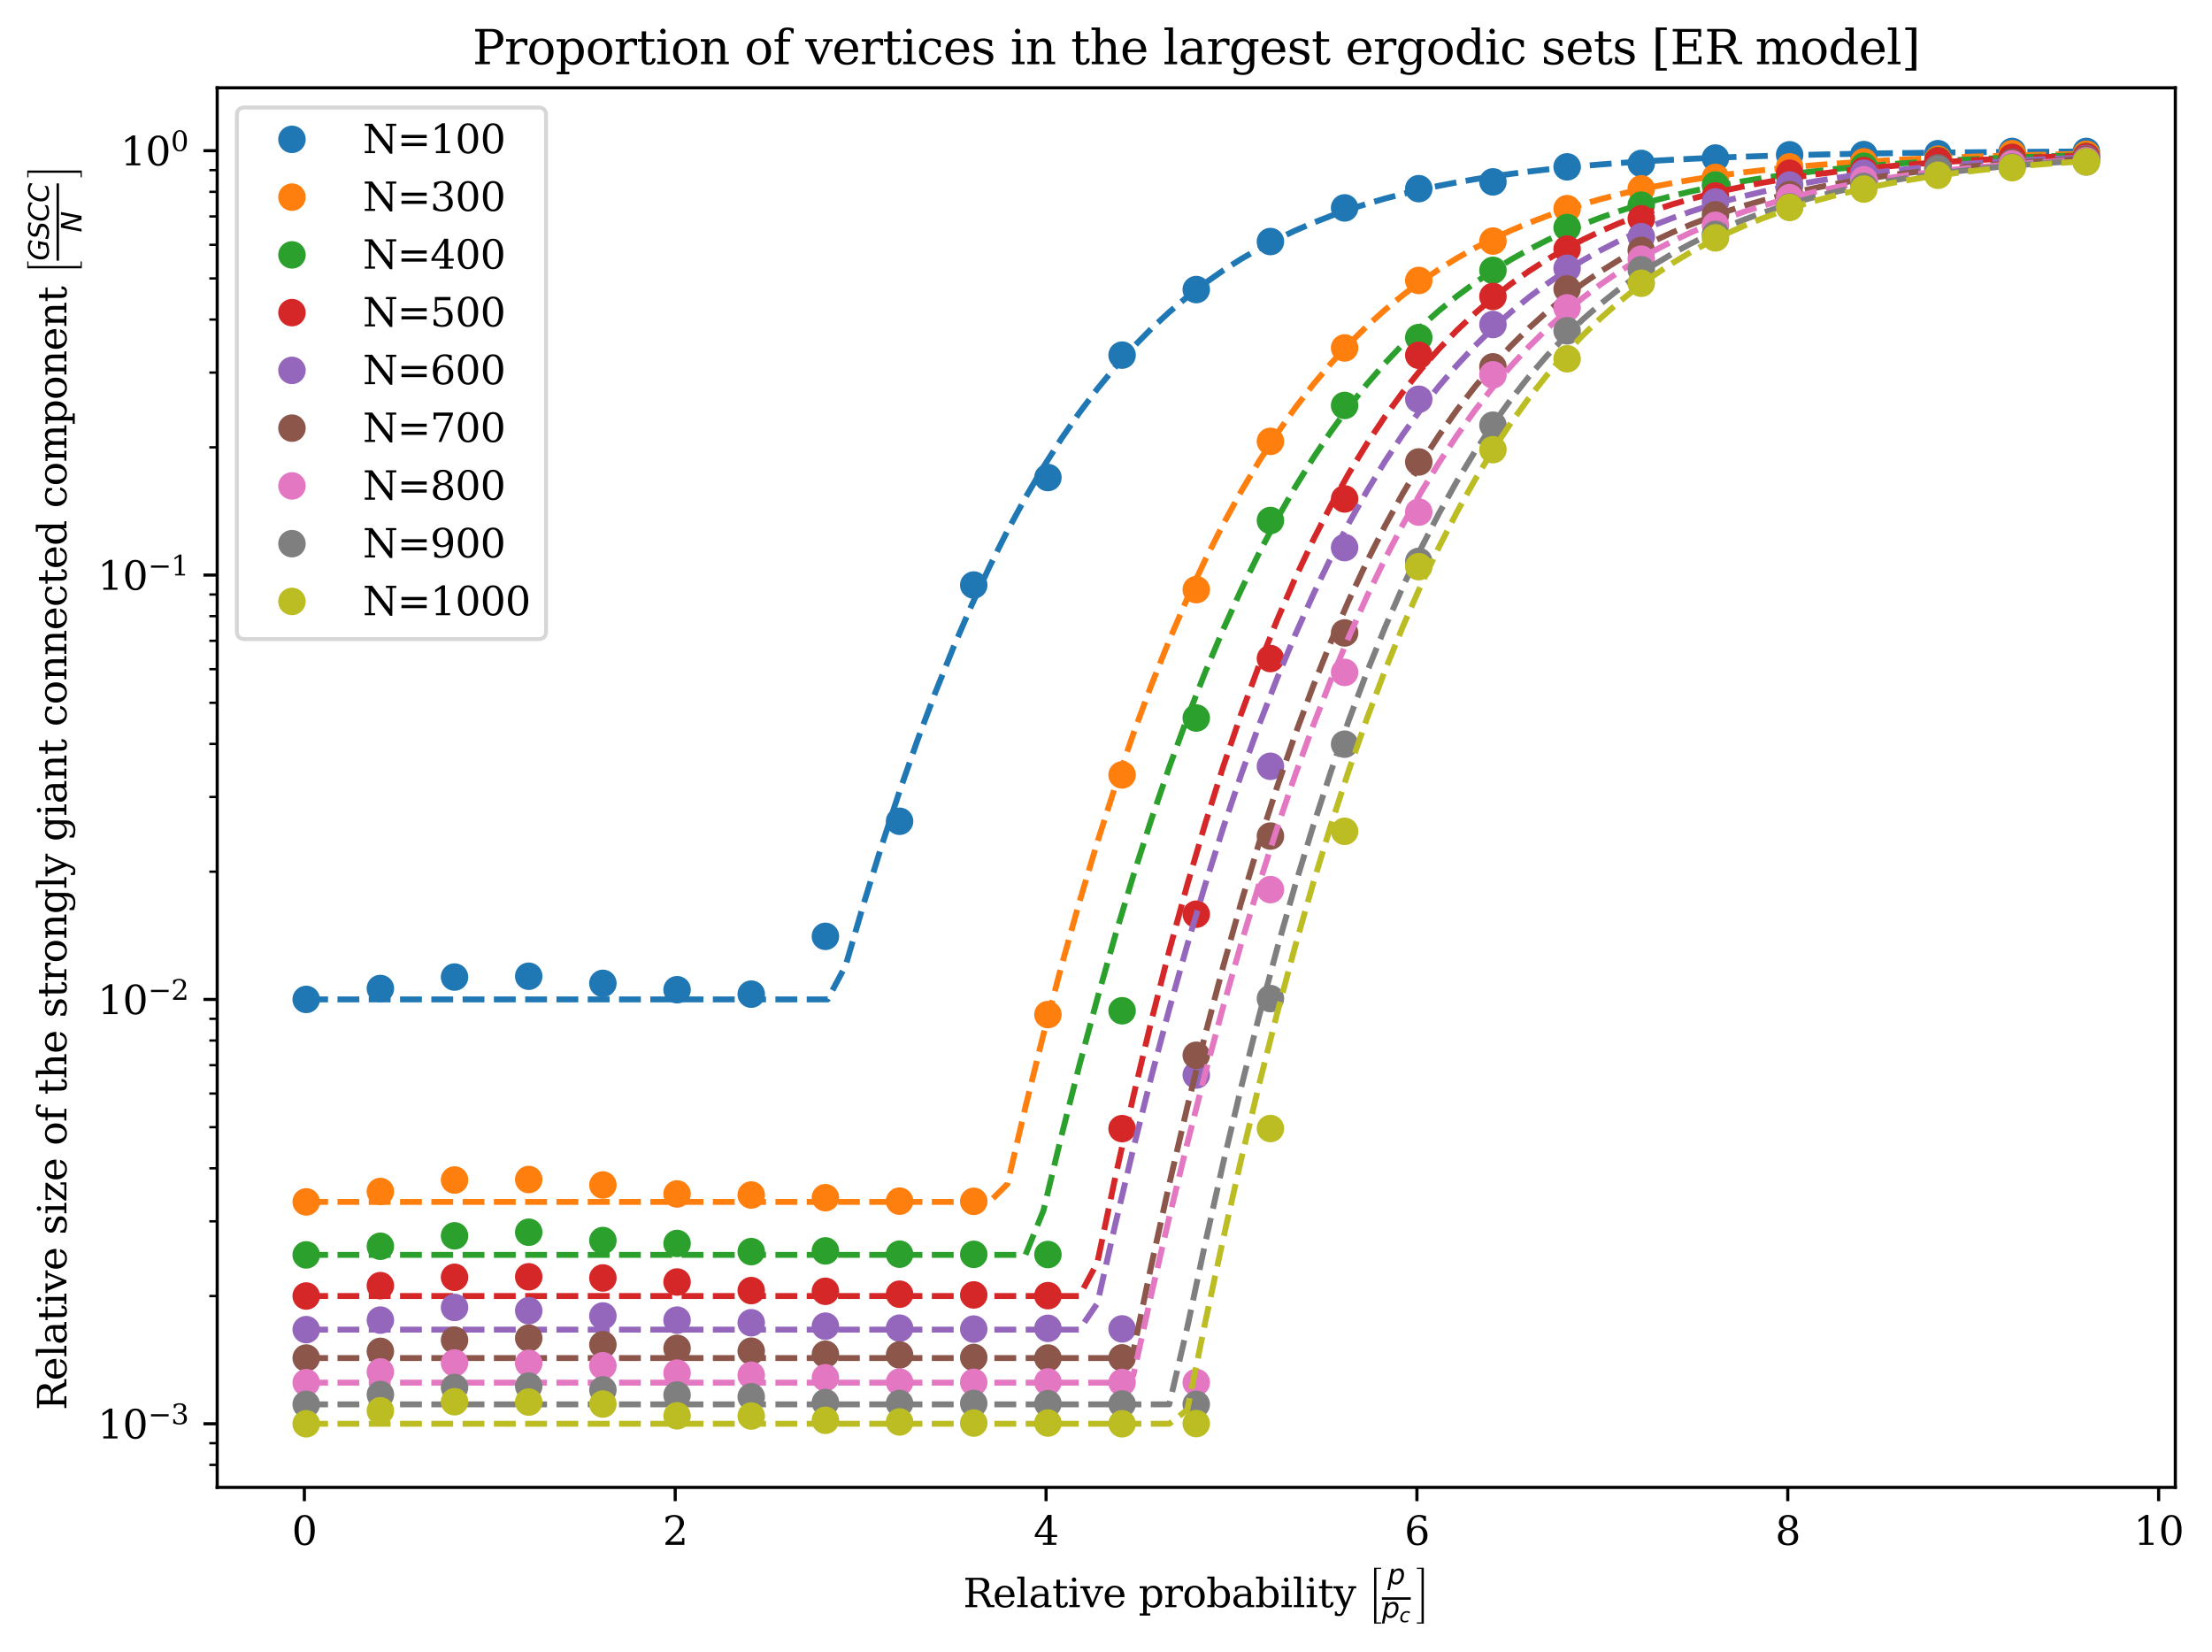<?xml version="1.0" encoding="utf-8" standalone="no"?>
<!DOCTYPE svg PUBLIC "-//W3C//DTD SVG 1.1//EN"
  "http://www.w3.org/Graphics/SVG/1.1/DTD/svg11.dtd">
<svg height="419.876pt" version="1.1" viewBox="0 0 562.173 419.876" width="562.173pt" xmlns="http://www.w3.org/2000/svg" xmlns:xlink="http://www.w3.org/1999/xlink">
 <defs>
  <style type="text/css">*{stroke-linecap:butt;stroke-linejoin:round;}</style>
 </defs>
 <g id="figure_1">
  <g id="patch_1">
   <path d="M 0 419.876 
L 562.173 419.876 
L 562.173 0 
L 0 0 
z
" style="fill:#ffffff;"/>
  </g>
  <g id="axes_1">
   <g id="patch_2">
    <path d="M 55.2 377.998 
L 552.852 377.998 
L 552.852 22.318 
L 55.2 22.318 
z
" style="fill:#ffffff;"/>
   </g>
   <g id="matplotlib.axis_1">
    <g id="xtick_1">
     <g id="line2d_1">
      <defs>
       <path d="M 0 0 
L 0 3.5 
" id="macaa0202d3" style="stroke:#000000;stroke-width:0.8;"/>
      </defs>
      <g>
       <use style="stroke:#000000;stroke-width:0.8;" x="77.349" xlink:href="#macaa0202d3" y="377.998"/>
      </g>
     </g>
     <g id="text_1">
      <!-- 0 -->
      <g transform="translate(74.168 392.597)scale(0.1 -0.1)">
       <defs>
        <path d="M 2034 219 
Q 2513 219 2750 744 
Q 2988 1269 2988 2328 
Q 2988 3391 2750 3916 
Q 2513 4441 2034 4441 
Q 1556 4441 1318 3916 
Q 1081 3391 1081 2328 
Q 1081 1269 1318 744 
Q 1556 219 2034 219 
z
M 2034 -91 
Q 1275 -91 848 546 
Q 422 1184 422 2328 
Q 422 3475 848 4112 
Q 1275 4750 2034 4750 
Q 2797 4750 3222 4112 
Q 3647 3475 3647 2328 
Q 3647 1184 3222 546 
Q 2797 -91 2034 -91 
z
" id="DejaVuSerif-30" transform="scale(0.016)"/>
       </defs>
       <use xlink:href="#DejaVuSerif-30"/>
      </g>
     </g>
    </g>
    <g id="xtick_2">
     <g id="line2d_2">
      <g>
       <use style="stroke:#000000;stroke-width:0.8;" x="171.601" xlink:href="#macaa0202d3" y="377.998"/>
      </g>
     </g>
     <g id="text_2">
      <!-- 2 -->
      <g transform="translate(168.42 392.597)scale(0.1 -0.1)">
       <defs>
        <path d="M 819 3553 
L 469 3553 
L 469 4384 
Q 803 4563 1142 4656 
Q 1481 4750 1806 4750 
Q 2534 4750 2956 4397 
Q 3378 4044 3378 3438 
Q 3378 2753 2422 1800 
Q 2347 1728 2309 1691 
L 1131 513 
L 3078 513 
L 3078 1088 
L 3444 1088 
L 3444 0 
L 434 0 
L 434 341 
L 1850 1753 
Q 2319 2222 2519 2614 
Q 2719 3006 2719 3438 
Q 2719 3909 2473 4175 
Q 2228 4441 1797 4441 
Q 1350 4441 1106 4219 
Q 863 3997 819 3553 
z
" id="DejaVuSerif-32" transform="scale(0.016)"/>
       </defs>
       <use xlink:href="#DejaVuSerif-32"/>
      </g>
     </g>
    </g>
    <g id="xtick_3">
     <g id="line2d_3">
      <g>
       <use style="stroke:#000000;stroke-width:0.8;" x="265.854" xlink:href="#macaa0202d3" y="377.998"/>
      </g>
     </g>
     <g id="text_3">
      <!-- 4 -->
      <g transform="translate(262.672 392.597)scale(0.1 -0.1)">
       <defs>
        <path d="M 2234 1581 
L 2234 4063 
L 641 1581 
L 2234 1581 
z
M 3609 0 
L 1484 0 
L 1484 331 
L 2234 331 
L 2234 1247 
L 197 1247 
L 197 1588 
L 2241 4750 
L 2859 4750 
L 2859 1581 
L 3750 1581 
L 3750 1247 
L 2859 1247 
L 2859 331 
L 3609 331 
L 3609 0 
z
" id="DejaVuSerif-34" transform="scale(0.016)"/>
       </defs>
       <use xlink:href="#DejaVuSerif-34"/>
      </g>
     </g>
    </g>
    <g id="xtick_4">
     <g id="line2d_4">
      <g>
       <use style="stroke:#000000;stroke-width:0.8;" x="360.106" xlink:href="#macaa0202d3" y="377.998"/>
      </g>
     </g>
     <g id="text_4">
      <!-- 6 -->
      <g transform="translate(356.925 392.597)scale(0.1 -0.1)">
       <defs>
        <path d="M 2094 219 
Q 2534 219 2771 542 
Q 3009 866 3009 1472 
Q 3009 2078 2771 2401 
Q 2534 2725 2094 2725 
Q 1647 2725 1412 2412 
Q 1178 2100 1178 1509 
Q 1178 888 1415 553 
Q 1653 219 2094 219 
z
M 1075 2569 
Q 1288 2803 1556 2918 
Q 1825 3034 2163 3034 
Q 2859 3034 3264 2615 
Q 3669 2197 3669 1472 
Q 3669 763 3233 336 
Q 2797 -91 2069 -91 
Q 1278 -91 853 498 
Q 428 1088 428 2181 
Q 428 3406 931 4078 
Q 1434 4750 2350 4750 
Q 2597 4750 2869 4703 
Q 3141 4656 3425 4563 
L 3425 3794 
L 3072 3794 
Q 3034 4109 2831 4275 
Q 2628 4441 2284 4441 
Q 1678 4441 1381 3981 
Q 1084 3522 1075 2569 
z
" id="DejaVuSerif-36" transform="scale(0.016)"/>
       </defs>
       <use xlink:href="#DejaVuSerif-36"/>
      </g>
     </g>
    </g>
    <g id="xtick_5">
     <g id="line2d_5">
      <g>
       <use style="stroke:#000000;stroke-width:0.8;" x="454.358" xlink:href="#macaa0202d3" y="377.998"/>
      </g>
     </g>
     <g id="text_5">
      <!-- 8 -->
      <g transform="translate(451.177 392.597)scale(0.1 -0.1)">
       <defs>
        <path d="M 2981 1275 
Q 2981 1775 2732 2051 
Q 2484 2328 2034 2328 
Q 1584 2328 1336 2051 
Q 1088 1775 1088 1275 
Q 1088 772 1336 495 
Q 1584 219 2034 219 
Q 2484 219 2732 495 
Q 2981 772 2981 1275 
z
M 2853 3541 
Q 2853 3966 2637 4203 
Q 2422 4441 2034 4441 
Q 1650 4441 1433 4203 
Q 1216 3966 1216 3541 
Q 1216 3113 1433 2875 
Q 1650 2638 2034 2638 
Q 2422 2638 2637 2875 
Q 2853 3113 2853 3541 
z
M 2516 2484 
Q 3047 2413 3344 2092 
Q 3641 1772 3641 1275 
Q 3641 619 3225 264 
Q 2809 -91 2034 -91 
Q 1263 -91 845 264 
Q 428 619 428 1275 
Q 428 1772 725 2092 
Q 1022 2413 1556 2484 
Q 1084 2569 832 2842 
Q 581 3116 581 3541 
Q 581 4103 968 4426 
Q 1356 4750 2034 4750 
Q 2713 4750 3100 4426 
Q 3488 4103 3488 3541 
Q 3488 3116 3236 2842 
Q 2984 2569 2516 2484 
z
" id="DejaVuSerif-38" transform="scale(0.016)"/>
       </defs>
       <use xlink:href="#DejaVuSerif-38"/>
      </g>
     </g>
    </g>
    <g id="xtick_6">
     <g id="line2d_6">
      <g>
       <use style="stroke:#000000;stroke-width:0.8;" x="548.61" xlink:href="#macaa0202d3" y="377.998"/>
      </g>
     </g>
     <g id="text_6">
      <!-- 10 -->
      <g transform="translate(542.248 392.597)scale(0.1 -0.1)">
       <defs>
        <path d="M 909 0 
L 909 331 
L 1722 331 
L 1722 4213 
L 781 3603 
L 781 4013 
L 1919 4750 
L 2350 4750 
L 2350 331 
L 3163 331 
L 3163 0 
L 909 0 
z
" id="DejaVuSerif-31" transform="scale(0.016)"/>
       </defs>
       <use xlink:href="#DejaVuSerif-31"/>
       <use x="63.623" xlink:href="#DejaVuSerif-30"/>
      </g>
     </g>
    </g>
    <g id="text_7">
     <!-- Relative probability $\left[\frac{p}{p_c}\right]$ -->
     <g transform="translate(244.776 408.476)scale(0.1 -0.1)">
      <defs>
       <path d="M 3066 2316 
Q 3284 2256 3442 2114 
Q 3600 1972 3725 1716 
L 4403 331 
L 4972 331 
L 4972 0 
L 3872 0 
L 3144 1484 
Q 2934 1916 2759 2042 
Q 2584 2169 2278 2169 
L 1581 2169 
L 1581 331 
L 2241 331 
L 2241 0 
L 353 0 
L 353 331 
L 947 331 
L 947 4331 
L 353 4331 
L 353 4666 
L 2719 4666 
Q 3400 4666 3770 4341 
Q 4141 4016 4141 3419 
Q 4141 2938 3870 2661 
Q 3600 2384 3066 2316 
z
M 1581 2503 
L 2503 2503 
Q 2975 2503 3200 2726 
Q 3425 2950 3425 3419 
Q 3425 3888 3200 4109 
Q 2975 4331 2503 4331 
L 1581 4331 
L 1581 2503 
z
" id="DejaVuSerif-52" transform="scale(0.016)"/>
       <path d="M 3469 1600 
L 991 1600 
L 991 1575 
Q 991 903 1244 561 
Q 1497 219 1991 219 
Q 2369 219 2611 417 
Q 2853 616 2950 1006 
L 3413 1006 
Q 3275 459 2904 184 
Q 2534 -91 1931 -91 
Q 1203 -91 761 389 
Q 319 869 319 1663 
Q 319 2450 753 2931 
Q 1188 3413 1894 3413 
Q 2647 3413 3050 2948 
Q 3453 2484 3469 1600 
z
M 2791 1931 
Q 2772 2513 2545 2808 
Q 2319 3103 1894 3103 
Q 1497 3103 1269 2806 
Q 1041 2509 991 1931 
L 2791 1931 
z
" id="DejaVuSerif-65" transform="scale(0.016)"/>
       <path d="M 1313 331 
L 1856 331 
L 1856 0 
L 184 0 
L 184 331 
L 738 331 
L 738 4531 
L 184 4531 
L 184 4863 
L 1313 4863 
L 1313 331 
z
" id="DejaVuSerif-6c" transform="scale(0.016)"/>
       <path d="M 2547 1044 
L 2547 1747 
L 1806 1747 
Q 1378 1747 1168 1562 
Q 959 1378 959 997 
Q 959 650 1171 447 
Q 1384 244 1747 244 
Q 2106 244 2326 466 
Q 2547 688 2547 1044 
z
M 3122 2075 
L 3122 331 
L 3634 331 
L 3634 0 
L 2547 0 
L 2547 359 
Q 2356 128 2106 18 
Q 1856 -91 1522 -91 
Q 969 -91 644 203 
Q 319 497 319 997 
Q 319 1513 691 1797 
Q 1063 2081 1741 2081 
L 2547 2081 
L 2547 2309 
Q 2547 2688 2317 2895 
Q 2088 3103 1672 3103 
Q 1328 3103 1125 2947 
Q 922 2791 872 2484 
L 575 2484 
L 575 3156 
Q 875 3284 1158 3348 
Q 1441 3413 1709 3413 
Q 2400 3413 2761 3070 
Q 3122 2728 3122 2075 
z
" id="DejaVuSerif-61" transform="scale(0.016)"/>
       <path d="M 691 2988 
L 184 2988 
L 184 3322 
L 691 3322 
L 691 4353 
L 1269 4353 
L 1269 3322 
L 2350 3322 
L 2350 2988 
L 1269 2988 
L 1269 878 
Q 1269 456 1350 337 
Q 1431 219 1650 219 
Q 1875 219 1978 351 
Q 2081 484 2088 781 
L 2522 781 
Q 2497 328 2275 118 
Q 2053 -91 1600 -91 
Q 1103 -91 897 129 
Q 691 350 691 878 
L 691 2988 
z
" id="DejaVuSerif-74" transform="scale(0.016)"/>
       <path d="M 622 4353 
Q 622 4497 726 4603 
Q 831 4709 978 4709 
Q 1122 4709 1226 4603 
Q 1331 4497 1331 4353 
Q 1331 4206 1228 4103 
Q 1125 4000 978 4000 
Q 831 4000 726 4103 
Q 622 4206 622 4353 
z
M 1356 331 
L 1900 331 
L 1900 0 
L 231 0 
L 231 331 
L 781 331 
L 781 2988 
L 231 2988 
L 231 3322 
L 1356 3322 
L 1356 331 
z
" id="DejaVuSerif-69" transform="scale(0.016)"/>
       <path d="M 1581 0 
L 359 2988 
L -19 2988 
L -19 3322 
L 1509 3322 
L 1509 2988 
L 978 2988 
L 1913 703 
L 2847 2988 
L 2350 2988 
L 2350 3322 
L 3597 3322 
L 3597 2988 
L 3225 2988 
L 2003 0 
L 1581 0 
z
" id="DejaVuSerif-76" transform="scale(0.016)"/>
       <path id="DejaVuSerif-20" transform="scale(0.016)"/>
       <path d="M 1313 1825 
L 1313 1497 
Q 1313 897 1542 583 
Q 1772 269 2209 269 
Q 2650 269 2876 622 
Q 3103 975 3103 1663 
Q 3103 2353 2876 2703 
Q 2650 3053 2209 3053 
Q 1772 3053 1542 2737 
Q 1313 2422 1313 1825 
z
M 738 2988 
L 184 2988 
L 184 3322 
L 1313 3322 
L 1313 2803 
Q 1481 3116 1742 3264 
Q 2003 3413 2388 3413 
Q 3000 3413 3387 2928 
Q 3775 2444 3775 1663 
Q 3775 881 3387 395 
Q 3000 -91 2388 -91 
Q 2003 -91 1742 57 
Q 1481 206 1313 519 
L 1313 -997 
L 1856 -997 
L 1856 -1331 
L 184 -1331 
L 184 -997 
L 738 -997 
L 738 2988 
z
" id="DejaVuSerif-70" transform="scale(0.016)"/>
       <path d="M 3059 3328 
L 3059 2497 
L 2728 2497 
Q 2713 2744 2591 2866 
Q 2469 2988 2234 2988 
Q 1809 2988 1582 2694 
Q 1356 2400 1356 1850 
L 1356 331 
L 2022 331 
L 2022 0 
L 263 0 
L 263 331 
L 781 331 
L 781 2994 
L 231 2994 
L 231 3322 
L 1356 3322 
L 1356 2731 
Q 1525 3078 1790 3245 
Q 2056 3413 2438 3413 
Q 2578 3413 2733 3391 
Q 2888 3369 3059 3328 
z
" id="DejaVuSerif-72" transform="scale(0.016)"/>
       <path d="M 1925 219 
Q 2388 219 2623 584 
Q 2859 950 2859 1663 
Q 2859 2375 2623 2739 
Q 2388 3103 1925 3103 
Q 1463 3103 1227 2739 
Q 991 2375 991 1663 
Q 991 950 1228 584 
Q 1466 219 1925 219 
z
M 1925 -91 
Q 1200 -91 759 389 
Q 319 869 319 1663 
Q 319 2456 758 2934 
Q 1197 3413 1925 3413 
Q 2653 3413 3092 2934 
Q 3531 2456 3531 1663 
Q 3531 869 3092 389 
Q 2653 -91 1925 -91 
z
" id="DejaVuSerif-6f" transform="scale(0.016)"/>
       <path d="M 738 331 
L 738 4531 
L 184 4531 
L 184 4863 
L 1313 4863 
L 1313 2803 
Q 1481 3116 1742 3264 
Q 2003 3413 2388 3413 
Q 3000 3413 3387 2928 
Q 3775 2444 3775 1663 
Q 3775 881 3387 395 
Q 3000 -91 2388 -91 
Q 2003 -91 1742 57 
Q 1481 206 1313 519 
L 1313 0 
L 184 0 
L 184 331 
L 738 331 
z
M 1313 1497 
Q 1313 897 1542 583 
Q 1772 269 2209 269 
Q 2650 269 2876 622 
Q 3103 975 3103 1663 
Q 3103 2353 2876 2703 
Q 2650 3053 2209 3053 
Q 1772 3053 1542 2737 
Q 1313 2422 1313 1825 
L 1313 1497 
z
" id="DejaVuSerif-62" transform="scale(0.016)"/>
       <path d="M 1381 -609 
L 1600 -56 
L 359 2988 
L -19 2988 
L -19 3322 
L 1509 3322 
L 1509 2988 
L 978 2988 
L 1913 703 
L 2847 2988 
L 2350 2988 
L 2350 3322 
L 3597 3322 
L 3597 2988 
L 3225 2988 
L 1703 -750 
Q 1547 -1138 1356 -1280 
Q 1166 -1422 819 -1422 
Q 672 -1422 517 -1397 
Q 363 -1372 206 -1325 
L 206 -691 
L 500 -691 
Q 519 -903 608 -995 
Q 697 -1088 884 -1088 
Q 1056 -1088 1161 -992 
Q 1266 -897 1381 -609 
z
" id="DejaVuSerif-79" transform="scale(0.016)"/>
       <path d="M 2701 -1786 
L 1216 -1786 
L 1216 10022 
L 2701 10022 
L 2701 9766 
L 1702 9766 
L 1702 -1530 
L 2701 -1530 
L 2701 -1786 
z
" id="STIXSizeTwoSym-Regular-5b" transform="scale(0.016)"/>
       <path d="M 3175 2156 
Q 3175 2616 2975 2859 
Q 2775 3103 2400 3103 
Q 2144 3103 1911 2972 
Q 1678 2841 1497 2591 
Q 1319 2344 1212 1994 
Q 1106 1644 1106 1300 
Q 1106 863 1306 627 
Q 1506 391 1875 391 
Q 2147 391 2380 519 
Q 2613 647 2778 891 
Q 2956 1147 3065 1494 
Q 3175 1841 3175 2156 
z
M 1394 2969 
Q 1625 3272 1939 3428 
Q 2253 3584 2638 3584 
Q 3175 3584 3472 3232 
Q 3769 2881 3769 2247 
Q 3769 1728 3584 1258 
Q 3400 788 3053 416 
Q 2822 169 2531 39 
Q 2241 -91 1919 -91 
Q 1547 -91 1294 64 
Q 1041 219 916 525 
L 556 -1331 
L -19 -1331 
L 922 3500 
L 1497 3500 
L 1394 2969 
z
" id="DejaVuSans-Oblique-70" transform="scale(0.016)"/>
       <path d="M 3431 3366 
L 3316 2797 
Q 3109 2947 2876 3022 
Q 2644 3097 2394 3097 
Q 2119 3097 1870 3000 
Q 1622 2903 1453 2725 
Q 1184 2453 1037 2087 
Q 891 1722 891 1331 
Q 891 859 1127 628 
Q 1363 397 1844 397 
Q 2081 397 2348 469 
Q 2616 541 2906 684 
L 2797 116 
Q 2547 13 2283 -39 
Q 2019 -91 1741 -91 
Q 1044 -91 669 257 
Q 294 606 294 1253 
Q 294 1797 489 2255 
Q 684 2713 1069 3078 
Q 1331 3328 1684 3456 
Q 2038 3584 2456 3584 
Q 2700 3584 2940 3529 
Q 3181 3475 3431 3366 
z
" id="DejaVuSans-Oblique-63" transform="scale(0.016)"/>
       <path d="M 1722 -1786 
L 237 -1786 
L 237 -1530 
L 1235 -1530 
L 1235 9766 
L 237 9766 
L 237 10022 
L 1722 10022 
L 1722 -1786 
z
" id="STIXSizeTwoSym-Regular-5d" transform="scale(0.016)"/>
      </defs>
      <use transform="translate(0 0.445)" xlink:href="#DejaVuSerif-52"/>
      <use transform="translate(75.293 0.445)" xlink:href="#DejaVuSerif-65"/>
      <use transform="translate(134.473 0.445)" xlink:href="#DejaVuSerif-6c"/>
      <use transform="translate(166.455 0.445)" xlink:href="#DejaVuSerif-61"/>
      <use transform="translate(226.074 0.445)" xlink:href="#DejaVuSerif-74"/>
      <use transform="translate(266.26 0.445)" xlink:href="#DejaVuSerif-69"/>
      <use transform="translate(298.242 0.445)" xlink:href="#DejaVuSerif-76"/>
      <use transform="translate(354.736 0.445)" xlink:href="#DejaVuSerif-65"/>
      <use transform="translate(413.916 0.445)" xlink:href="#DejaVuSerif-20"/>
      <use transform="translate(445.703 0.445)" xlink:href="#DejaVuSerif-70"/>
      <use transform="translate(509.717 0.445)" xlink:href="#DejaVuSerif-72"/>
      <use transform="translate(557.52 0.445)" xlink:href="#DejaVuSerif-6f"/>
      <use transform="translate(617.725 0.445)" xlink:href="#DejaVuSerif-62"/>
      <use transform="translate(681.738 0.445)" xlink:href="#DejaVuSerif-61"/>
      <use transform="translate(741.357 0.445)" xlink:href="#DejaVuSerif-62"/>
      <use transform="translate(805.371 0.445)" xlink:href="#DejaVuSerif-69"/>
      <use transform="translate(837.354 0.445)" xlink:href="#DejaVuSerif-6c"/>
      <use transform="translate(869.336 0.445)" xlink:href="#DejaVuSerif-69"/>
      <use transform="translate(901.318 0.445)" xlink:href="#DejaVuSerif-74"/>
      <use transform="translate(941.504 0.445)" xlink:href="#DejaVuSerif-79"/>
      <use transform="translate(997.998 0.445)" xlink:href="#DejaVuSerif-20"/>
      <use transform="translate(1029.785 -19.844)scale(0.752)" xlink:href="#STIXSizeTwoSym-Regular-5b"/>
      <use transform="translate(1078.325 58.8)scale(0.7)" xlink:href="#DejaVuSans-Oblique-70"/>
      <use transform="translate(1064.325 -26.208)scale(0.7)" xlink:href="#DejaVuSans-Oblique-70"/>
      <use transform="translate(1108.758 -37.692)scale(0.49)" xlink:href="#DejaVuSans-Oblique-63"/>
      <use transform="translate(1150.113 -19.844)scale(0.752)" xlink:href="#STIXSizeTwoSym-Regular-5d"/>
      <path d="M 1064.325 19.242 
L 1064.325 25.492 
L 1137.613 25.492 
L 1137.613 19.242 
L 1064.325 19.242 
z
"/>
     </g>
    </g>
   </g>
   <g id="matplotlib.axis_2">
    <g id="ytick_1">
     <g id="line2d_7">
      <defs>
       <path d="M 0 0 
L -3.5 0 
" id="mb84dd6c51b" style="stroke:#000000;stroke-width:0.8;"/>
      </defs>
      <g>
       <use style="stroke:#000000;stroke-width:0.8;" x="55.2" xlink:href="#mb84dd6c51b" y="361.831"/>
      </g>
     </g>
     <g id="text_8">
      <!-- $\mathdefault{10^{-3}}$ -->
      <g transform="translate(24.8 365.63)scale(0.1 -0.1)">
       <defs>
        <path d="M 678 2259 
L 4684 2259 
L 4684 1753 
L 678 1753 
L 678 2259 
z
" id="DejaVuSerif-2212" transform="scale(0.016)"/>
        <path d="M 622 4469 
Q 988 4606 1323 4678 
Q 1659 4750 1953 4750 
Q 2638 4750 3022 4454 
Q 3406 4159 3406 3634 
Q 3406 3213 3140 2930 
Q 2875 2647 2388 2547 
Q 2963 2466 3280 2130 
Q 3597 1794 3597 1259 
Q 3597 606 3158 257 
Q 2719 -91 1894 -91 
Q 1528 -91 1179 -12 
Q 831 66 488 225 
L 488 1131 
L 838 1131 
Q 869 681 1141 450 
Q 1413 219 1906 219 
Q 2384 219 2661 495 
Q 2938 772 2938 1253 
Q 2938 1803 2653 2086 
Q 2369 2369 1819 2369 
L 1522 2369 
L 1522 2688 
L 1678 2688 
Q 2225 2688 2498 2914 
Q 2772 3141 2772 3597 
Q 2772 4006 2547 4223 
Q 2322 4441 1900 4441 
Q 1478 4441 1245 4241 
Q 1013 4041 972 3647 
L 622 3647 
L 622 4469 
z
" id="DejaVuSerif-33" transform="scale(0.016)"/>
       </defs>
       <use transform="translate(0 0.713)" xlink:href="#DejaVuSerif-31"/>
       <use transform="translate(63.623 0.713)" xlink:href="#DejaVuSerif-30"/>
       <use transform="translate(128.154 37.047)scale(0.7)" xlink:href="#DejaVuSerif-2212"/>
       <use transform="translate(186.807 37.047)scale(0.7)" xlink:href="#DejaVuSerif-33"/>
      </g>
     </g>
    </g>
    <g id="ytick_2">
     <g id="line2d_8">
      <g>
       <use style="stroke:#000000;stroke-width:0.8;" x="55.2" xlink:href="#mb84dd6c51b" y="253.986"/>
      </g>
     </g>
     <g id="text_9">
      <!-- $\mathdefault{10^{-2}}$ -->
      <g transform="translate(24.8 257.785)scale(0.1 -0.1)">
       <use transform="translate(0 0.713)" xlink:href="#DejaVuSerif-31"/>
       <use transform="translate(63.623 0.713)" xlink:href="#DejaVuSerif-30"/>
       <use transform="translate(128.154 37.047)scale(0.7)" xlink:href="#DejaVuSerif-2212"/>
       <use transform="translate(186.807 37.047)scale(0.7)" xlink:href="#DejaVuSerif-32"/>
      </g>
     </g>
    </g>
    <g id="ytick_3">
     <g id="line2d_9">
      <g>
       <use style="stroke:#000000;stroke-width:0.8;" x="55.2" xlink:href="#mb84dd6c51b" y="146.14"/>
      </g>
     </g>
     <g id="text_10">
      <!-- $\mathdefault{10^{-1}}$ -->
      <g transform="translate(24.8 149.939)scale(0.1 -0.1)">
       <use transform="translate(0 0.713)" xlink:href="#DejaVuSerif-31"/>
       <use transform="translate(63.623 0.713)" xlink:href="#DejaVuSerif-30"/>
       <use transform="translate(128.154 37.047)scale(0.7)" xlink:href="#DejaVuSerif-2212"/>
       <use transform="translate(186.807 37.047)scale(0.7)" xlink:href="#DejaVuSerif-31"/>
      </g>
     </g>
    </g>
    <g id="ytick_4">
     <g id="line2d_10">
      <g>
       <use style="stroke:#000000;stroke-width:0.8;" x="55.2" xlink:href="#mb84dd6c51b" y="38.295"/>
      </g>
     </g>
     <g id="text_11">
      <!-- $\mathdefault{10^{0}}$ -->
      <g transform="translate(30.6 42.094)scale(0.1 -0.1)">
       <use transform="translate(0 0.713)" xlink:href="#DejaVuSerif-31"/>
       <use transform="translate(63.623 0.713)" xlink:href="#DejaVuSerif-30"/>
       <use transform="translate(128.154 37.047)scale(0.7)" xlink:href="#DejaVuSerif-30"/>
      </g>
     </g>
    </g>
    <g id="ytick_5">
     <g id="line2d_11">
      <defs>
       <path d="M 0 0 
L -2 0 
" id="mfcdc25014c" style="stroke:#000000;stroke-width:0.6;"/>
      </defs>
      <g>
       <use style="stroke:#000000;stroke-width:0.6;" x="55.2" xlink:href="#mfcdc25014c" y="372.282"/>
      </g>
     </g>
    </g>
    <g id="ytick_6">
     <g id="line2d_12">
      <g>
       <use style="stroke:#000000;stroke-width:0.6;" x="55.2" xlink:href="#mfcdc25014c" y="366.766"/>
      </g>
     </g>
    </g>
    <g id="ytick_7">
     <g id="line2d_13">
      <g>
       <use style="stroke:#000000;stroke-width:0.6;" x="55.2" xlink:href="#mfcdc25014c" y="329.366"/>
      </g>
     </g>
    </g>
    <g id="ytick_8">
     <g id="line2d_14">
      <g>
       <use style="stroke:#000000;stroke-width:0.6;" x="55.2" xlink:href="#mfcdc25014c" y="310.376"/>
      </g>
     </g>
    </g>
    <g id="ytick_9">
     <g id="line2d_15">
      <g>
       <use style="stroke:#000000;stroke-width:0.6;" x="55.2" xlink:href="#mfcdc25014c" y="296.901"/>
      </g>
     </g>
    </g>
    <g id="ytick_10">
     <g id="line2d_16">
      <g>
       <use style="stroke:#000000;stroke-width:0.6;" x="55.2" xlink:href="#mfcdc25014c" y="286.45"/>
      </g>
     </g>
    </g>
    <g id="ytick_11">
     <g id="line2d_17">
      <g>
       <use style="stroke:#000000;stroke-width:0.6;" x="55.2" xlink:href="#mfcdc25014c" y="277.911"/>
      </g>
     </g>
    </g>
    <g id="ytick_12">
     <g id="line2d_18">
      <g>
       <use style="stroke:#000000;stroke-width:0.6;" x="55.2" xlink:href="#mfcdc25014c" y="270.691"/>
      </g>
     </g>
    </g>
    <g id="ytick_13">
     <g id="line2d_19">
      <g>
       <use style="stroke:#000000;stroke-width:0.6;" x="55.2" xlink:href="#mfcdc25014c" y="264.437"/>
      </g>
     </g>
    </g>
    <g id="ytick_14">
     <g id="line2d_20">
      <g>
       <use style="stroke:#000000;stroke-width:0.6;" x="55.2" xlink:href="#mfcdc25014c" y="258.92"/>
      </g>
     </g>
    </g>
    <g id="ytick_15">
     <g id="line2d_21">
      <g>
       <use style="stroke:#000000;stroke-width:0.6;" x="55.2" xlink:href="#mfcdc25014c" y="221.521"/>
      </g>
     </g>
    </g>
    <g id="ytick_16">
     <g id="line2d_22">
      <g>
       <use style="stroke:#000000;stroke-width:0.6;" x="55.2" xlink:href="#mfcdc25014c" y="202.53"/>
      </g>
     </g>
    </g>
    <g id="ytick_17">
     <g id="line2d_23">
      <g>
       <use style="stroke:#000000;stroke-width:0.6;" x="55.2" xlink:href="#mfcdc25014c" y="189.056"/>
      </g>
     </g>
    </g>
    <g id="ytick_18">
     <g id="line2d_24">
      <g>
       <use style="stroke:#000000;stroke-width:0.6;" x="55.2" xlink:href="#mfcdc25014c" y="178.605"/>
      </g>
     </g>
    </g>
    <g id="ytick_19">
     <g id="line2d_25">
      <g>
       <use style="stroke:#000000;stroke-width:0.6;" x="55.2" xlink:href="#mfcdc25014c" y="170.066"/>
      </g>
     </g>
    </g>
    <g id="ytick_20">
     <g id="line2d_26">
      <g>
       <use style="stroke:#000000;stroke-width:0.6;" x="55.2" xlink:href="#mfcdc25014c" y="162.846"/>
      </g>
     </g>
    </g>
    <g id="ytick_21">
     <g id="line2d_27">
      <g>
       <use style="stroke:#000000;stroke-width:0.6;" x="55.2" xlink:href="#mfcdc25014c" y="156.591"/>
      </g>
     </g>
    </g>
    <g id="ytick_22">
     <g id="line2d_28">
      <g>
       <use style="stroke:#000000;stroke-width:0.6;" x="55.2" xlink:href="#mfcdc25014c" y="151.075"/>
      </g>
     </g>
    </g>
    <g id="ytick_23">
     <g id="line2d_29">
      <g>
       <use style="stroke:#000000;stroke-width:0.6;" x="55.2" xlink:href="#mfcdc25014c" y="113.676"/>
      </g>
     </g>
    </g>
    <g id="ytick_24">
     <g id="line2d_30">
      <g>
       <use style="stroke:#000000;stroke-width:0.6;" x="55.2" xlink:href="#mfcdc25014c" y="94.685"/>
      </g>
     </g>
    </g>
    <g id="ytick_25">
     <g id="line2d_31">
      <g>
       <use style="stroke:#000000;stroke-width:0.6;" x="55.2" xlink:href="#mfcdc25014c" y="81.211"/>
      </g>
     </g>
    </g>
    <g id="ytick_26">
     <g id="line2d_32">
      <g>
       <use style="stroke:#000000;stroke-width:0.6;" x="55.2" xlink:href="#mfcdc25014c" y="70.76"/>
      </g>
     </g>
    </g>
    <g id="ytick_27">
     <g id="line2d_33">
      <g>
       <use style="stroke:#000000;stroke-width:0.6;" x="55.2" xlink:href="#mfcdc25014c" y="62.22"/>
      </g>
     </g>
    </g>
    <g id="ytick_28">
     <g id="line2d_34">
      <g>
       <use style="stroke:#000000;stroke-width:0.6;" x="55.2" xlink:href="#mfcdc25014c" y="55"/>
      </g>
     </g>
    </g>
    <g id="ytick_29">
     <g id="line2d_35">
      <g>
       <use style="stroke:#000000;stroke-width:0.6;" x="55.2" xlink:href="#mfcdc25014c" y="48.746"/>
      </g>
     </g>
    </g>
    <g id="ytick_30">
     <g id="line2d_36">
      <g>
       <use style="stroke:#000000;stroke-width:0.6;" x="55.2" xlink:href="#mfcdc25014c" y="43.23"/>
      </g>
     </g>
    </g>
    <g id="text_12">
     <!-- Relative size of the strongly giant connected component $\left[\frac{GSCC}{N}\right]$ -->
     <g transform="translate(16.9 358.408)rotate(-90)scale(0.1 -0.1)">
      <defs>
       <path d="M 359 184 
L 359 959 
L 691 959 
Q 703 588 923 403 
Q 1144 219 1575 219 
Q 1963 219 2166 364 
Q 2369 509 2369 788 
Q 2369 1006 2220 1140 
Q 2072 1275 1594 1428 
L 1178 1569 
Q 750 1706 558 1912 
Q 366 2119 366 2438 
Q 366 2894 700 3153 
Q 1034 3413 1625 3413 
Q 1888 3413 2178 3344 
Q 2469 3275 2778 3144 
L 2778 2419 
L 2447 2419 
Q 2434 2741 2221 2922 
Q 2009 3103 1644 3103 
Q 1281 3103 1095 2975 
Q 909 2847 909 2591 
Q 909 2381 1050 2254 
Q 1191 2128 1613 1997 
L 2069 1856 
Q 2541 1709 2748 1489 
Q 2956 1269 2956 922 
Q 2956 450 2595 179 
Q 2234 -91 1600 -91 
Q 1278 -91 972 -22 
Q 666 47 359 184 
z
" id="DejaVuSerif-73" transform="scale(0.016)"/>
       <path d="M 256 0 
L 256 269 
L 2338 2988 
L 691 2988 
L 691 2413 
L 359 2413 
L 359 3322 
L 3078 3322 
L 3078 3053 
L 997 331 
L 2803 331 
L 2803 934 
L 3138 934 
L 3138 0 
L 256 0 
z
" id="DejaVuSerif-7a" transform="scale(0.016)"/>
       <path d="M 2753 4078 
L 2450 4078 
Q 2447 4313 2317 4434 
Q 2188 4556 1941 4556 
Q 1619 4556 1487 4379 
Q 1356 4203 1356 3750 
L 1356 3322 
L 2284 3322 
L 2284 2988 
L 1356 2988 
L 1356 331 
L 2094 331 
L 2094 0 
L 231 0 
L 231 331 
L 781 331 
L 781 2988 
L 231 2988 
L 231 3322 
L 781 3322 
L 781 3738 
Q 781 4294 1070 4578 
Q 1359 4863 1919 4863 
Q 2128 4863 2337 4825 
Q 2547 4788 2753 4709 
L 2753 4078 
z
" id="DejaVuSerif-66" transform="scale(0.016)"/>
       <path d="M 263 0 
L 263 331 
L 781 331 
L 781 4531 
L 231 4531 
L 231 4863 
L 1356 4863 
L 1356 2731 
Q 1516 3069 1770 3241 
Q 2025 3413 2363 3413 
Q 2913 3413 3172 3097 
Q 3431 2781 3431 2113 
L 3431 331 
L 3944 331 
L 3944 0 
L 2356 0 
L 2356 331 
L 2853 331 
L 2853 1931 
Q 2853 2541 2704 2764 
Q 2556 2988 2175 2988 
Q 1775 2988 1565 2697 
Q 1356 2406 1356 1850 
L 1356 331 
L 1856 331 
L 1856 0 
L 263 0 
z
" id="DejaVuSerif-68" transform="scale(0.016)"/>
       <path d="M 263 0 
L 263 331 
L 781 331 
L 781 2988 
L 231 2988 
L 231 3322 
L 1356 3322 
L 1356 2731 
Q 1516 3069 1770 3241 
Q 2025 3413 2363 3413 
Q 2913 3413 3172 3097 
Q 3431 2781 3431 2113 
L 3431 331 
L 3944 331 
L 3944 0 
L 2356 0 
L 2356 331 
L 2853 331 
L 2853 1931 
Q 2853 2541 2703 2767 
Q 2553 2994 2175 2994 
Q 1775 2994 1565 2701 
Q 1356 2409 1356 1850 
L 1356 331 
L 1856 331 
L 1856 0 
L 263 0 
z
" id="DejaVuSerif-6e" transform="scale(0.016)"/>
       <path d="M 3359 2988 
L 3359 72 
Q 3359 -644 2965 -1033 
Q 2572 -1422 1844 -1422 
Q 1516 -1422 1216 -1362 
Q 916 -1303 641 -1184 
L 641 -488 
L 941 -488 
Q 997 -813 1206 -963 
Q 1416 -1113 1806 -1113 
Q 2313 -1113 2548 -827 
Q 2784 -541 2784 72 
L 2784 519 
Q 2616 206 2355 57 
Q 2094 -91 1709 -91 
Q 1097 -91 708 395 
Q 319 881 319 1663 
Q 319 2444 706 2928 
Q 1094 3413 1709 3413 
Q 2094 3413 2355 3264 
Q 2616 3116 2784 2803 
L 2784 3322 
L 3909 3322 
L 3909 2988 
L 3359 2988 
z
M 2784 1825 
Q 2784 2422 2554 2737 
Q 2325 3053 1888 3053 
Q 1444 3053 1217 2703 
Q 991 2353 991 1663 
Q 991 975 1217 622 
Q 1444 269 1888 269 
Q 2325 269 2554 583 
Q 2784 897 2784 1497 
L 2784 1825 
z
" id="DejaVuSerif-67" transform="scale(0.016)"/>
       <path d="M 3291 997 
Q 3169 466 2822 187 
Q 2475 -91 1925 -91 
Q 1200 -91 759 389 
Q 319 869 319 1663 
Q 319 2459 759 2936 
Q 1200 3413 1925 3413 
Q 2241 3413 2553 3339 
Q 2866 3266 3181 3116 
L 3181 2266 
L 2847 2266 
Q 2781 2703 2561 2903 
Q 2341 3103 1931 3103 
Q 1466 3103 1228 2742 
Q 991 2381 991 1663 
Q 991 944 1227 581 
Q 1463 219 1931 219 
Q 2303 219 2525 412 
Q 2747 606 2828 997 
L 3291 997 
z
" id="DejaVuSerif-63" transform="scale(0.016)"/>
       <path d="M 3359 331 
L 3909 331 
L 3909 0 
L 2784 0 
L 2784 519 
Q 2616 206 2355 57 
Q 2094 -91 1709 -91 
Q 1097 -91 708 395 
Q 319 881 319 1663 
Q 319 2444 706 2928 
Q 1094 3413 1709 3413 
Q 2094 3413 2355 3264 
Q 2616 3116 2784 2803 
L 2784 4531 
L 2241 4531 
L 2241 4863 
L 3359 4863 
L 3359 331 
z
M 2784 1497 
L 2784 1825 
Q 2784 2422 2554 2737 
Q 2325 3053 1888 3053 
Q 1444 3053 1217 2703 
Q 991 2353 991 1663 
Q 991 975 1217 622 
Q 1444 269 1888 269 
Q 2325 269 2554 583 
Q 2784 897 2784 1497 
z
" id="DejaVuSerif-64" transform="scale(0.016)"/>
       <path d="M 3316 2675 
Q 3481 3041 3739 3227 
Q 3997 3413 4341 3413 
Q 4863 3413 5119 3089 
Q 5375 2766 5375 2113 
L 5375 331 
L 5894 331 
L 5894 0 
L 4300 0 
L 4300 331 
L 4800 331 
L 4800 2047 
Q 4800 2556 4650 2772 
Q 4500 2988 4153 2988 
Q 3769 2988 3567 2697 
Q 3366 2406 3366 1850 
L 3366 331 
L 3866 331 
L 3866 0 
L 2291 0 
L 2291 331 
L 2791 331 
L 2791 2069 
Q 2791 2566 2641 2777 
Q 2491 2988 2144 2988 
Q 1759 2988 1557 2697 
Q 1356 2406 1356 1850 
L 1356 331 
L 1856 331 
L 1856 0 
L 263 0 
L 263 331 
L 781 331 
L 781 2994 
L 231 2994 
L 231 3322 
L 1356 3322 
L 1356 2731 
Q 1516 3063 1762 3238 
Q 2009 3413 2322 3413 
Q 2709 3413 2968 3220 
Q 3228 3028 3316 2675 
z
" id="DejaVuSerif-6d" transform="scale(0.016)"/>
       <path d="M 3494 697 
L 3738 1919 
L 2700 1919 
L 2797 2438 
L 4453 2438 
L 4050 384 
Q 3634 156 3143 32 
Q 2653 -91 2156 -91 
Q 1278 -91 783 396 
Q 288 884 288 1753 
Q 288 2475 589 3126 
Q 891 3778 1422 4213 
Q 1756 4484 2153 4617 
Q 2550 4750 3034 4750 
Q 3472 4750 3873 4639 
Q 4275 4528 4641 4306 
L 4513 3634 
Q 4231 3928 3853 4083 
Q 3475 4238 3047 4238 
Q 2550 4238 2172 4048 
Q 1794 3859 1497 3463 
Q 1244 3125 1098 2667 
Q 953 2209 953 1734 
Q 953 1081 1287 751 
Q 1622 422 2284 422 
Q 2616 422 2925 492 
Q 3234 563 3494 697 
z
" id="DejaVuSans-Oblique-47" transform="scale(0.016)"/>
       <path d="M 3859 4513 
L 3738 3897 
Q 3422 4066 3111 4152 
Q 2800 4238 2509 4238 
Q 1944 4238 1609 3991 
Q 1275 3744 1275 3334 
Q 1275 3109 1398 2989 
Q 1522 2869 2034 2731 
L 2413 2638 
Q 3053 2472 3303 2217 
Q 3553 1963 3553 1503 
Q 3553 797 2998 353 
Q 2444 -91 1538 -91 
Q 1166 -91 791 -17 
Q 416 56 38 206 
L 166 856 
Q 513 641 861 531 
Q 1209 422 1556 422 
Q 2147 422 2503 684 
Q 2859 947 2859 1369 
Q 2859 1650 2717 1795 
Q 2575 1941 2106 2059 
L 1728 2156 
Q 1081 2325 845 2545 
Q 609 2766 609 3163 
Q 609 3859 1145 4304 
Q 1681 4750 2541 4750 
Q 2875 4750 3203 4690 
Q 3531 4631 3859 4513 
z
" id="DejaVuSans-Oblique-53" transform="scale(0.016)"/>
       <path d="M 4447 4306 
L 4319 3641 
Q 4019 3944 3683 4091 
Q 3347 4238 2956 4238 
Q 2422 4238 2017 3981 
Q 1613 3725 1319 3200 
Q 1131 2863 1032 2486 
Q 934 2109 934 1728 
Q 934 1091 1264 756 
Q 1594 422 2222 422 
Q 2656 422 3056 561 
Q 3456 700 3834 978 
L 3688 231 
Q 3316 72 2936 -9 
Q 2556 -91 2175 -91 
Q 1278 -91 773 396 
Q 269 884 269 1753 
Q 269 2309 461 2846 
Q 653 3384 1013 3828 
Q 1394 4300 1883 4525 
Q 2372 4750 3022 4750 
Q 3422 4750 3780 4639 
Q 4138 4528 4447 4306 
z
" id="DejaVuSans-Oblique-43" transform="scale(0.016)"/>
       <path d="M 1081 4666 
L 1931 4666 
L 3219 666 
L 4000 4666 
L 4616 4666 
L 3706 0 
L 2853 0 
L 1569 4025 
L 788 0 
L 172 0 
L 1081 4666 
z
" id="DejaVuSans-Oblique-4e" transform="scale(0.016)"/>
      </defs>
      <use transform="translate(0 0.255)" xlink:href="#DejaVuSerif-52"/>
      <use transform="translate(75.293 0.255)" xlink:href="#DejaVuSerif-65"/>
      <use transform="translate(134.473 0.255)" xlink:href="#DejaVuSerif-6c"/>
      <use transform="translate(166.455 0.255)" xlink:href="#DejaVuSerif-61"/>
      <use transform="translate(226.074 0.255)" xlink:href="#DejaVuSerif-74"/>
      <use transform="translate(266.26 0.255)" xlink:href="#DejaVuSerif-69"/>
      <use transform="translate(298.242 0.255)" xlink:href="#DejaVuSerif-76"/>
      <use transform="translate(354.736 0.255)" xlink:href="#DejaVuSerif-65"/>
      <use transform="translate(413.916 0.255)" xlink:href="#DejaVuSerif-20"/>
      <use transform="translate(445.703 0.255)" xlink:href="#DejaVuSerif-73"/>
      <use transform="translate(497.021 0.255)" xlink:href="#DejaVuSerif-69"/>
      <use transform="translate(529.004 0.255)" xlink:href="#DejaVuSerif-7a"/>
      <use transform="translate(581.689 0.255)" xlink:href="#DejaVuSerif-65"/>
      <use transform="translate(640.869 0.255)" xlink:href="#DejaVuSerif-20"/>
      <use transform="translate(672.656 0.255)" xlink:href="#DejaVuSerif-6f"/>
      <use transform="translate(732.861 0.255)" xlink:href="#DejaVuSerif-66"/>
      <use transform="translate(769.873 0.255)" xlink:href="#DejaVuSerif-20"/>
      <use transform="translate(801.66 0.255)" xlink:href="#DejaVuSerif-74"/>
      <use transform="translate(841.846 0.255)" xlink:href="#DejaVuSerif-68"/>
      <use transform="translate(906.25 0.255)" xlink:href="#DejaVuSerif-65"/>
      <use transform="translate(965.43 0.255)" xlink:href="#DejaVuSerif-20"/>
      <use transform="translate(997.217 0.255)" xlink:href="#DejaVuSerif-73"/>
      <use transform="translate(1048.535 0.255)" xlink:href="#DejaVuSerif-74"/>
      <use transform="translate(1088.721 0.255)" xlink:href="#DejaVuSerif-72"/>
      <use transform="translate(1136.523 0.255)" xlink:href="#DejaVuSerif-6f"/>
      <use transform="translate(1196.729 0.255)" xlink:href="#DejaVuSerif-6e"/>
      <use transform="translate(1261.133 0.255)" xlink:href="#DejaVuSerif-67"/>
      <use transform="translate(1325.146 0.255)" xlink:href="#DejaVuSerif-6c"/>
      <use transform="translate(1357.129 0.255)" xlink:href="#DejaVuSerif-79"/>
      <use transform="translate(1413.623 0.255)" xlink:href="#DejaVuSerif-20"/>
      <use transform="translate(1445.41 0.255)" xlink:href="#DejaVuSerif-67"/>
      <use transform="translate(1509.424 0.255)" xlink:href="#DejaVuSerif-69"/>
      <use transform="translate(1541.406 0.255)" xlink:href="#DejaVuSerif-61"/>
      <use transform="translate(1601.025 0.255)" xlink:href="#DejaVuSerif-6e"/>
      <use transform="translate(1665.43 0.255)" xlink:href="#DejaVuSerif-74"/>
      <use transform="translate(1705.615 0.255)" xlink:href="#DejaVuSerif-20"/>
      <use transform="translate(1737.402 0.255)" xlink:href="#DejaVuSerif-63"/>
      <use transform="translate(1793.408 0.255)" xlink:href="#DejaVuSerif-6f"/>
      <use transform="translate(1853.613 0.255)" xlink:href="#DejaVuSerif-6e"/>
      <use transform="translate(1918.018 0.255)" xlink:href="#DejaVuSerif-6e"/>
      <use transform="translate(1982.422 0.255)" xlink:href="#DejaVuSerif-65"/>
      <use transform="translate(2041.602 0.255)" xlink:href="#DejaVuSerif-63"/>
      <use transform="translate(2097.607 0.255)" xlink:href="#DejaVuSerif-74"/>
      <use transform="translate(2137.793 0.255)" xlink:href="#DejaVuSerif-65"/>
      <use transform="translate(2196.973 0.255)" xlink:href="#DejaVuSerif-64"/>
      <use transform="translate(2260.986 0.255)" xlink:href="#DejaVuSerif-20"/>
      <use transform="translate(2292.773 0.255)" xlink:href="#DejaVuSerif-63"/>
      <use transform="translate(2348.779 0.255)" xlink:href="#DejaVuSerif-6f"/>
      <use transform="translate(2408.984 0.255)" xlink:href="#DejaVuSerif-6d"/>
      <use transform="translate(2503.809 0.255)" xlink:href="#DejaVuSerif-70"/>
      <use transform="translate(2567.822 0.255)" xlink:href="#DejaVuSerif-6f"/>
      <use transform="translate(2628.027 0.255)" xlink:href="#DejaVuSerif-6e"/>
      <use transform="translate(2692.432 0.255)" xlink:href="#DejaVuSerif-65"/>
      <use transform="translate(2751.611 0.255)" xlink:href="#DejaVuSerif-6e"/>
      <use transform="translate(2816.016 0.255)" xlink:href="#DejaVuSerif-74"/>
      <use transform="translate(2856.201 0.255)" xlink:href="#DejaVuSerif-20"/>
      <use transform="translate(2887.988 -17.873)scale(0.733)" xlink:href="#STIXSizeTwoSym-Regular-5b"/>
      <use transform="translate(2921.61 45.047)scale(0.7)" xlink:href="#DejaVuSans-Oblique-47"/>
      <use transform="translate(2975.853 45.047)scale(0.7)" xlink:href="#DejaVuSans-Oblique-53"/>
      <use transform="translate(3020.287 45.047)scale(0.7)" xlink:href="#DejaVuSans-Oblique-43"/>
      <use transform="translate(3069.164 45.047)scale(0.7)" xlink:href="#DejaVuSans-Oblique-43"/>
      <use transform="translate(2993.61 -38.233)scale(0.7)" xlink:href="#DejaVuSans-Oblique-4e"/>
      <use transform="translate(3130.541 -17.873)scale(0.733)" xlink:href="#STIXSizeTwoSym-Regular-5d"/>
      <path d="M 2921.61 19.052 
L 2921.61 25.302 
L 3118.041 25.302 
L 3118.041 19.052 
L 2921.61 19.052 
z
"/>
     </g>
    </g>
   </g>
   <g id="line2d_37">
    <defs>
     <path d="M 0 3 
C 0.796 3 1.559 2.684 2.121 2.121 
C 2.684 1.559 3 0.796 3 0 
C 3 -0.796 2.684 -1.559 2.121 -2.121 
C 1.559 -2.684 0.796 -3 0 -3 
C -0.796 -3 -1.559 -2.684 -2.121 -2.121 
C -2.684 -1.559 -3 -0.796 -3 0 
C -3 0.796 -2.684 1.559 -2.121 2.121 
C -1.559 2.684 -0.796 3 0 3 
z
" id="mbd551173bb" style="stroke:#1f77b4;"/>
    </defs>
    <g clip-path="url(#p199957d9d1)">
     <use style="fill:#1f77b4;stroke:#1f77b4;" x="77.821" xlink:href="#mbd551173bb" y="253.986"/>
     <use style="fill:#1f77b4;stroke:#1f77b4;" x="96.671" xlink:href="#mbd551173bb" y="251.212"/>
     <use style="fill:#1f77b4;stroke:#1f77b4;" x="115.521" xlink:href="#mbd551173bb" y="248.303"/>
     <use style="fill:#1f77b4;stroke:#1f77b4;" x="134.372" xlink:href="#mbd551173bb" y="248.096"/>
     <use style="fill:#1f77b4;stroke:#1f77b4;" x="153.222" xlink:href="#mbd551173bb" y="249.906"/>
     <use style="fill:#1f77b4;stroke:#1f77b4;" x="172.073" xlink:href="#mbd551173bb" y="251.522"/>
     <use style="fill:#1f77b4;stroke:#1f77b4;" x="190.923" xlink:href="#mbd551173bb" y="252.647"/>
     <use style="fill:#1f77b4;stroke:#1f77b4;" x="209.774" xlink:href="#mbd551173bb" y="237.959"/>
     <use style="fill:#1f77b4;stroke:#1f77b4;" x="228.624" xlink:href="#mbd551173bb" y="208.713"/>
     <use style="fill:#1f77b4;stroke:#1f77b4;" x="247.474" xlink:href="#mbd551173bb" y="148.676"/>
     <use style="fill:#1f77b4;stroke:#1f77b4;" x="266.325" xlink:href="#mbd551173bb" y="121.362"/>
     <use style="fill:#1f77b4;stroke:#1f77b4;" x="285.175" xlink:href="#mbd551173bb" y="90.249"/>
     <use style="fill:#1f77b4;stroke:#1f77b4;" x="304.026" xlink:href="#mbd551173bb" y="73.59"/>
     <use style="fill:#1f77b4;stroke:#1f77b4;" x="322.876" xlink:href="#mbd551173bb" y="61.383"/>
     <use style="fill:#1f77b4;stroke:#1f77b4;" x="341.727" xlink:href="#mbd551173bb" y="52.836"/>
     <use style="fill:#1f77b4;stroke:#1f77b4;" x="360.577" xlink:href="#mbd551173bb" y="47.946"/>
     <use style="fill:#1f77b4;stroke:#1f77b4;" x="379.427" xlink:href="#mbd551173bb" y="46.221"/>
     <use style="fill:#1f77b4;stroke:#1f77b4;" x="398.278" xlink:href="#mbd551173bb" y="42.405"/>
     <use style="fill:#1f77b4;stroke:#1f77b4;" x="417.128" xlink:href="#mbd551173bb" y="41.534"/>
     <use style="fill:#1f77b4;stroke:#1f77b4;" x="435.979" xlink:href="#mbd551173bb" y="40.161"/>
     <use style="fill:#1f77b4;stroke:#1f77b4;" x="454.829" xlink:href="#mbd551173bb" y="39.341"/>
     <use style="fill:#1f77b4;stroke:#1f77b4;" x="473.68" xlink:href="#mbd551173bb" y="39.29"/>
     <use style="fill:#1f77b4;stroke:#1f77b4;" x="492.53" xlink:href="#mbd551173bb" y="39.049"/>
     <use style="fill:#1f77b4;stroke:#1f77b4;" x="511.381" xlink:href="#mbd551173bb" y="38.487"/>
     <use style="fill:#1f77b4;stroke:#1f77b4;" x="530.231" xlink:href="#mbd551173bb" y="38.485"/>
    </g>
   </g>
   <g id="line2d_38">
    <path clip-path="url(#p199957d9d1)" d="M 77.821 253.986 
L 82.39 253.986 
L 86.96 253.986 
L 91.53 253.986 
L 96.1 253.986 
L 100.67 253.986 
L 105.239 253.986 
L 109.809 253.986 
L 114.379 253.986 
L 118.949 253.986 
L 123.519 253.986 
L 128.088 253.986 
L 132.658 253.986 
L 137.228 253.986 
L 141.798 253.986 
L 146.368 253.986 
L 150.937 253.986 
L 155.507 253.986 
L 160.077 253.986 
L 164.647 253.986 
L 169.217 253.986 
L 173.786 253.986 
L 178.356 253.986 
L 182.926 253.986 
L 187.496 253.986 
L 192.066 253.986 
L 196.635 253.986 
L 201.205 253.986 
L 205.775 253.986 
L 210.345 253.986 
L 214.915 245.38 
L 219.484 229.732 
L 224.054 214.97 
L 228.624 201.082 
L 233.194 188.051 
L 237.764 175.856 
L 242.333 164.473 
L 246.903 153.872 
L 251.473 144.024 
L 256.043 134.896 
L 260.613 126.453 
L 265.182 118.66 
L 269.752 111.48 
L 274.322 104.879 
L 278.892 98.819 
L 283.462 93.265 
L 288.031 88.182 
L 292.601 83.537 
L 297.171 79.298 
L 301.741 75.434 
L 306.311 71.916 
L 310.88 68.715 
L 315.45 65.806 
L 320.02 63.165 
L 324.59 60.769 
L 329.16 58.597 
L 333.729 56.628 
L 338.299 54.846 
L 342.869 53.233 
L 347.439 51.774 
L 352.009 50.455 
L 356.578 49.263 
L 361.148 48.186 
L 365.718 47.213 
L 370.288 46.335 
L 374.858 45.542 
L 379.427 44.826 
L 383.997 44.181 
L 388.567 43.599 
L 393.137 43.074 
L 397.707 42.601 
L 402.277 42.174 
L 406.846 41.789 
L 411.416 41.442 
L 415.986 41.13 
L 420.556 40.848 
L 425.126 40.595 
L 429.695 40.366 
L 434.265 40.16 
L 438.835 39.975 
L 443.405 39.808 
L 447.975 39.657 
L 452.544 39.522 
L 457.114 39.399 
L 461.684 39.289 
L 466.254 39.19 
L 470.824 39.101 
L 475.393 39.021 
L 479.963 38.949 
L 484.533 38.884 
L 489.103 38.825 
L 493.673 38.772 
L 498.242 38.725 
L 502.812 38.682 
L 507.382 38.643 
L 511.952 38.608 
L 516.522 38.577 
L 521.091 38.549 
L 525.661 38.524 
L 530.231 38.501 
" style="fill:none;stroke:#1f77b4;stroke-dasharray:5.55,2.4;stroke-dashoffset:0;stroke-width:1.5;"/>
   </g>
   <g id="line2d_39">
    <defs>
     <path d="M 0 3 
C 0.796 3 1.559 2.684 2.121 2.121 
C 2.684 1.559 3 0.796 3 0 
C 3 -0.796 2.684 -1.559 2.121 -2.121 
C 1.559 -2.684 0.796 -3 0 -3 
C -0.796 -3 -1.559 -2.684 -2.121 -2.121 
C -2.684 -1.559 -3 -0.796 -3 0 
C -3 0.796 -2.684 1.559 -2.121 2.121 
C -1.559 2.684 -0.796 3 0 3 
z
" id="mc74dee24fb" style="stroke:#ff7f0e;"/>
    </defs>
    <g clip-path="url(#p199957d9d1)">
     <use style="fill:#ff7f0e;stroke:#ff7f0e;" x="77.821" xlink:href="#mc74dee24fb" y="305.441"/>
     <use style="fill:#ff7f0e;stroke:#ff7f0e;" x="96.671" xlink:href="#mc74dee24fb" y="302.8"/>
     <use style="fill:#ff7f0e;stroke:#ff7f0e;" x="115.521" xlink:href="#mc74dee24fb" y="299.883"/>
     <use style="fill:#ff7f0e;stroke:#ff7f0e;" x="134.372" xlink:href="#mc74dee24fb" y="299.758"/>
     <use style="fill:#ff7f0e;stroke:#ff7f0e;" x="153.222" xlink:href="#mc74dee24fb" y="301.147"/>
     <use style="fill:#ff7f0e;stroke:#ff7f0e;" x="172.073" xlink:href="#mc74dee24fb" y="303.424"/>
     <use style="fill:#ff7f0e;stroke:#ff7f0e;" x="190.923" xlink:href="#mc74dee24fb" y="303.694"/>
     <use style="fill:#ff7f0e;stroke:#ff7f0e;" x="209.774" xlink:href="#mc74dee24fb" y="304.376"/>
     <use style="fill:#ff7f0e;stroke:#ff7f0e;" x="228.624" xlink:href="#mc74dee24fb" y="305.254"/>
     <use style="fill:#ff7f0e;stroke:#ff7f0e;" x="247.474" xlink:href="#mc74dee24fb" y="305.301"/>
     <use style="fill:#ff7f0e;stroke:#ff7f0e;" x="266.325" xlink:href="#mc74dee24fb" y="257.84"/>
     <use style="fill:#ff7f0e;stroke:#ff7f0e;" x="285.175" xlink:href="#mc74dee24fb" y="196.93"/>
     <use style="fill:#ff7f0e;stroke:#ff7f0e;" x="304.026" xlink:href="#mc74dee24fb" y="149.851"/>
     <use style="fill:#ff7f0e;stroke:#ff7f0e;" x="322.876" xlink:href="#mc74dee24fb" y="112.162"/>
     <use style="fill:#ff7f0e;stroke:#ff7f0e;" x="341.727" xlink:href="#mc74dee24fb" y="88.423"/>
     <use style="fill:#ff7f0e;stroke:#ff7f0e;" x="360.577" xlink:href="#mc74dee24fb" y="71.279"/>
     <use style="fill:#ff7f0e;stroke:#ff7f0e;" x="379.427" xlink:href="#mc74dee24fb" y="61.265"/>
     <use style="fill:#ff7f0e;stroke:#ff7f0e;" x="398.278" xlink:href="#mc74dee24fb" y="53.025"/>
     <use style="fill:#ff7f0e;stroke:#ff7f0e;" x="417.128" xlink:href="#mc74dee24fb" y="47.985"/>
     <use style="fill:#ff7f0e;stroke:#ff7f0e;" x="435.979" xlink:href="#mc74dee24fb" y="45.085"/>
     <use style="fill:#ff7f0e;stroke:#ff7f0e;" x="454.829" xlink:href="#mc74dee24fb" y="42.403"/>
     <use style="fill:#ff7f0e;stroke:#ff7f0e;" x="473.68" xlink:href="#mc74dee24fb" y="41.141"/>
     <use style="fill:#ff7f0e;stroke:#ff7f0e;" x="492.53" xlink:href="#mc74dee24fb" y="40.45"/>
     <use style="fill:#ff7f0e;stroke:#ff7f0e;" x="511.381" xlink:href="#mc74dee24fb" y="39.053"/>
     <use style="fill:#ff7f0e;stroke:#ff7f0e;" x="530.231" xlink:href="#mc74dee24fb" y="39.192"/>
    </g>
   </g>
   <g id="line2d_40">
    <path clip-path="url(#p199957d9d1)" d="M 77.821 305.441 
L 82.39 305.441 
L 86.96 305.441 
L 91.53 305.441 
L 96.1 305.441 
L 100.67 305.441 
L 105.239 305.441 
L 109.809 305.441 
L 114.379 305.441 
L 118.949 305.441 
L 123.519 305.441 
L 128.088 305.441 
L 132.658 305.441 
L 137.228 305.441 
L 141.798 305.441 
L 146.368 305.441 
L 150.937 305.441 
L 155.507 305.441 
L 160.077 305.441 
L 164.647 305.441 
L 169.217 305.441 
L 173.786 305.441 
L 178.356 305.441 
L 182.926 305.441 
L 187.496 305.441 
L 192.066 305.441 
L 196.635 305.441 
L 201.205 305.441 
L 205.775 305.441 
L 210.345 305.441 
L 214.915 305.441 
L 219.484 305.441 
L 224.054 305.441 
L 228.624 305.441 
L 233.194 305.441 
L 237.764 305.441 
L 242.333 305.441 
L 246.903 305.441 
L 251.473 305.441 
L 256.043 300.89 
L 260.613 281.341 
L 265.182 262.9 
L 269.752 245.548 
L 274.322 229.262 
L 278.892 214.012 
L 283.462 199.766 
L 288.031 186.488 
L 292.601 174.14 
L 297.171 162.679 
L 301.741 152.064 
L 306.311 142.25 
L 310.88 133.193 
L 315.45 124.849 
L 320.02 117.174 
L 324.59 110.125 
L 329.16 103.659 
L 333.729 97.737 
L 338.299 92.318 
L 342.869 87.366 
L 347.439 82.845 
L 352.009 78.722 
L 356.578 74.964 
L 361.148 71.542 
L 365.718 68.429 
L 370.288 65.598 
L 374.858 63.026 
L 379.427 60.69 
L 383.997 58.569 
L 388.567 56.645 
L 393.137 54.9 
L 397.707 53.318 
L 402.277 51.885 
L 406.846 50.586 
L 411.416 49.41 
L 415.986 48.345 
L 420.556 47.382 
L 425.126 46.509 
L 429.695 45.72 
L 434.265 45.006 
L 438.835 44.36 
L 443.405 43.776 
L 447.975 43.248 
L 452.544 42.77 
L 457.114 42.339 
L 461.684 41.948 
L 466.254 41.596 
L 470.824 41.277 
L 475.393 40.989 
L 479.963 40.728 
L 484.533 40.493 
L 489.103 40.281 
L 493.673 40.089 
L 498.242 39.915 
L 502.812 39.758 
L 507.382 39.617 
L 511.952 39.489 
L 516.522 39.373 
L 521.091 39.269 
L 525.661 39.175 
L 530.231 39.089 
" style="fill:none;stroke:#ff7f0e;stroke-dasharray:5.55,2.4;stroke-dashoffset:0;stroke-width:1.5;"/>
   </g>
   <g id="line2d_41">
    <defs>
     <path d="M 0 3 
C 0.796 3 1.559 2.684 2.121 2.121 
C 2.684 1.559 3 0.796 3 0 
C 3 -0.796 2.684 -1.559 2.121 -2.121 
C 1.559 -2.684 0.796 -3 0 -3 
C -0.796 -3 -1.559 -2.684 -2.121 -2.121 
C -2.684 -1.559 -3 -0.796 -3 0 
C -3 0.796 -2.684 1.559 -2.121 2.121 
C -1.559 2.684 -0.796 3 0 3 
z
" id="m05a4d4ce15" style="stroke:#2ca02c;"/>
    </defs>
    <g clip-path="url(#p199957d9d1)">
     <use style="fill:#2ca02c;stroke:#2ca02c;" x="77.821" xlink:href="#m05a4d4ce15" y="318.915"/>
     <use style="fill:#2ca02c;stroke:#2ca02c;" x="96.671" xlink:href="#m05a4d4ce15" y="316.719"/>
     <use style="fill:#2ca02c;stroke:#2ca02c;" x="115.521" xlink:href="#m05a4d4ce15" y="314.069"/>
     <use style="fill:#2ca02c;stroke:#2ca02c;" x="134.372" xlink:href="#m05a4d4ce15" y="313.149"/>
     <use style="fill:#2ca02c;stroke:#2ca02c;" x="153.222" xlink:href="#m05a4d4ce15" y="315.267"/>
     <use style="fill:#2ca02c;stroke:#2ca02c;" x="172.073" xlink:href="#m05a4d4ce15" y="316.009"/>
     <use style="fill:#2ca02c;stroke:#2ca02c;" x="190.923" xlink:href="#m05a4d4ce15" y="318.079"/>
     <use style="fill:#2ca02c;stroke:#2ca02c;" x="209.774" xlink:href="#m05a4d4ce15" y="317.896"/>
     <use style="fill:#2ca02c;stroke:#2ca02c;" x="228.624" xlink:href="#m05a4d4ce15" y="318.728"/>
     <use style="fill:#2ca02c;stroke:#2ca02c;" x="247.474" xlink:href="#m05a4d4ce15" y="318.775"/>
     <use style="fill:#2ca02c;stroke:#2ca02c;" x="266.325" xlink:href="#m05a4d4ce15" y="318.821"/>
     <use style="fill:#2ca02c;stroke:#2ca02c;" x="285.175" xlink:href="#m05a4d4ce15" y="256.871"/>
     <use style="fill:#2ca02c;stroke:#2ca02c;" x="304.026" xlink:href="#m05a4d4ce15" y="182.475"/>
     <use style="fill:#2ca02c;stroke:#2ca02c;" x="322.876" xlink:href="#m05a4d4ce15" y="132.278"/>
     <use style="fill:#2ca02c;stroke:#2ca02c;" x="341.727" xlink:href="#m05a4d4ce15" y="103.039"/>
     <use style="fill:#2ca02c;stroke:#2ca02c;" x="360.577" xlink:href="#m05a4d4ce15" y="85.793"/>
     <use style="fill:#2ca02c;stroke:#2ca02c;" x="379.427" xlink:href="#m05a4d4ce15" y="68.707"/>
     <use style="fill:#2ca02c;stroke:#2ca02c;" x="398.278" xlink:href="#m05a4d4ce15" y="57.818"/>
     <use style="fill:#2ca02c;stroke:#2ca02c;" x="417.128" xlink:href="#m05a4d4ce15" y="52.14"/>
     <use style="fill:#2ca02c;stroke:#2ca02c;" x="435.979" xlink:href="#m05a4d4ce15" y="47.02"/>
     <use style="fill:#2ca02c;stroke:#2ca02c;" x="454.829" xlink:href="#m05a4d4ce15" y="44.815"/>
     <use style="fill:#2ca02c;stroke:#2ca02c;" x="473.68" xlink:href="#m05a4d4ce15" y="42.249"/>
     <use style="fill:#2ca02c;stroke:#2ca02c;" x="492.53" xlink:href="#m05a4d4ce15" y="40.795"/>
     <use style="fill:#2ca02c;stroke:#2ca02c;" x="511.381" xlink:href="#m05a4d4ce15" y="40.012"/>
     <use style="fill:#2ca02c;stroke:#2ca02c;" x="530.231" xlink:href="#m05a4d4ce15" y="39.768"/>
    </g>
   </g>
   <g id="line2d_42">
    <path clip-path="url(#p199957d9d1)" d="M 77.821 318.915 
L 82.39 318.915 
L 86.96 318.915 
L 91.53 318.915 
L 96.1 318.915 
L 100.67 318.915 
L 105.239 318.915 
L 109.809 318.915 
L 114.379 318.915 
L 118.949 318.915 
L 123.519 318.915 
L 128.088 318.915 
L 132.658 318.915 
L 137.228 318.915 
L 141.798 318.915 
L 146.368 318.915 
L 150.937 318.915 
L 155.507 318.915 
L 160.077 318.915 
L 164.647 318.915 
L 169.217 318.915 
L 173.786 318.915 
L 178.356 318.915 
L 182.926 318.915 
L 187.496 318.915 
L 192.066 318.915 
L 196.635 318.915 
L 201.205 318.915 
L 205.775 318.915 
L 210.345 318.915 
L 214.915 318.915 
L 219.484 318.915 
L 224.054 318.915 
L 228.624 318.915 
L 233.194 318.915 
L 237.764 318.915 
L 242.333 318.915 
L 246.903 318.915 
L 251.473 318.915 
L 256.043 318.915 
L 260.613 318.915 
L 265.182 307.652 
L 269.752 288.717 
L 274.322 270.745 
L 278.892 253.727 
L 283.462 237.655 
L 288.031 222.513 
L 292.601 208.28 
L 297.171 194.935 
L 301.741 182.45 
L 306.311 170.796 
L 310.88 159.941 
L 315.45 149.85 
L 320.02 140.488 
L 324.59 131.819 
L 329.16 123.805 
L 333.729 116.41 
L 338.299 109.596 
L 342.869 103.327 
L 347.439 97.567 
L 352.009 92.282 
L 356.578 87.439 
L 361.148 83.005 
L 365.718 78.95 
L 370.288 75.245 
L 374.858 71.863 
L 379.427 68.778 
L 383.997 65.967 
L 388.567 63.406 
L 393.137 61.076 
L 397.707 58.956 
L 402.277 57.028 
L 406.846 55.276 
L 411.416 53.685 
L 415.986 52.24 
L 420.556 50.929 
L 425.126 49.739 
L 429.695 48.659 
L 434.265 47.681 
L 438.835 46.793 
L 443.405 45.989 
L 447.975 45.26 
L 452.544 44.6 
L 457.114 44.001 
L 461.684 43.459 
L 466.254 42.969 
L 470.824 42.524 
L 475.393 42.122 
L 479.963 41.758 
L 484.533 41.428 
L 489.103 41.13 
L 493.673 40.859 
L 498.242 40.615 
L 502.812 40.394 
L 507.382 40.194 
L 511.952 40.013 
L 516.522 39.849 
L 521.091 39.7 
L 525.661 39.566 
L 530.231 39.445 
" style="fill:none;stroke:#2ca02c;stroke-dasharray:5.55,2.4;stroke-dashoffset:0;stroke-width:1.5;"/>
   </g>
   <g id="line2d_43">
    <defs>
     <path d="M 0 3 
C 0.796 3 1.559 2.684 2.121 2.121 
C 2.684 1.559 3 0.796 3 0 
C 3 -0.796 2.684 -1.559 2.121 -2.121 
C 1.559 -2.684 0.796 -3 0 -3 
C -0.796 -3 -1.559 -2.684 -2.121 -2.121 
C -2.684 -1.559 -3 -0.796 -3 0 
C -3 0.796 -2.684 1.559 -2.121 2.121 
C -1.559 2.684 -0.796 3 0 3 
z
" id="m8b7e846a15" style="stroke:#d62728;"/>
    </defs>
    <g clip-path="url(#p199957d9d1)">
     <use style="fill:#d62728;stroke:#d62728;" x="77.821" xlink:href="#m8b7e846a15" y="329.366"/>
     <use style="fill:#d62728;stroke:#d62728;" x="96.671" xlink:href="#m8b7e846a15" y="326.726"/>
     <use style="fill:#d62728;stroke:#d62728;" x="115.521" xlink:href="#m8b7e846a15" y="324.605"/>
     <use style="fill:#d62728;stroke:#d62728;" x="134.372" xlink:href="#m8b7e846a15" y="324.478"/>
     <use style="fill:#d62728;stroke:#d62728;" x="153.222" xlink:href="#m8b7e846a15" y="324.775"/>
     <use style="fill:#d62728;stroke:#d62728;" x="172.073" xlink:href="#m8b7e846a15" y="325.805"/>
     <use style="fill:#d62728;stroke:#d62728;" x="190.923" xlink:href="#m8b7e846a15" y="327.982"/>
     <use style="fill:#d62728;stroke:#d62728;" x="209.774" xlink:href="#m8b7e846a15" y="328.164"/>
     <use style="fill:#d62728;stroke:#d62728;" x="228.624" xlink:href="#m8b7e846a15" y="328.9"/>
     <use style="fill:#d62728;stroke:#d62728;" x="247.474" xlink:href="#m8b7e846a15" y="329.086"/>
     <use style="fill:#d62728;stroke:#d62728;" x="266.325" xlink:href="#m8b7e846a15" y="329.273"/>
     <use style="fill:#d62728;stroke:#d62728;" x="285.175" xlink:href="#m8b7e846a15" y="286.826"/>
     <use style="fill:#d62728;stroke:#d62728;" x="304.026" xlink:href="#m8b7e846a15" y="232.331"/>
     <use style="fill:#d62728;stroke:#d62728;" x="322.876" xlink:href="#m8b7e846a15" y="167.364"/>
     <use style="fill:#d62728;stroke:#d62728;" x="341.727" xlink:href="#m8b7e846a15" y="126.799"/>
     <use style="fill:#d62728;stroke:#d62728;" x="360.577" xlink:href="#m8b7e846a15" y="90.285"/>
     <use style="fill:#d62728;stroke:#d62728;" x="379.427" xlink:href="#m8b7e846a15" y="75.342"/>
     <use style="fill:#d62728;stroke:#d62728;" x="398.278" xlink:href="#m8b7e846a15" y="63.303"/>
     <use style="fill:#d62728;stroke:#d62728;" x="417.128" xlink:href="#m8b7e846a15" y="55.597"/>
     <use style="fill:#d62728;stroke:#d62728;" x="435.979" xlink:href="#m8b7e846a15" y="49.81"/>
     <use style="fill:#d62728;stroke:#d62728;" x="454.829" xlink:href="#m8b7e846a15" y="44.019"/>
     <use style="fill:#d62728;stroke:#d62728;" x="473.68" xlink:href="#m8b7e846a15" y="43.334"/>
     <use style="fill:#d62728;stroke:#d62728;" x="492.53" xlink:href="#m8b7e846a15" y="40.895"/>
     <use style="fill:#d62728;stroke:#d62728;" x="511.381" xlink:href="#m8b7e846a15" y="40.013"/>
     <use style="fill:#d62728;stroke:#d62728;" x="530.231" xlink:href="#m8b7e846a15" y="39.818"/>
    </g>
   </g>
   <g id="line2d_44">
    <path clip-path="url(#p199957d9d1)" d="M 77.821 329.366 
L 82.39 329.366 
L 86.96 329.366 
L 91.53 329.366 
L 96.1 329.366 
L 100.67 329.366 
L 105.239 329.366 
L 109.809 329.366 
L 114.379 329.366 
L 118.949 329.366 
L 123.519 329.366 
L 128.088 329.366 
L 132.658 329.366 
L 137.228 329.366 
L 141.798 329.366 
L 146.368 329.366 
L 150.937 329.366 
L 155.507 329.366 
L 160.077 329.366 
L 164.647 329.366 
L 169.217 329.366 
L 173.786 329.366 
L 178.356 329.366 
L 182.926 329.366 
L 187.496 329.366 
L 192.066 329.366 
L 196.635 329.366 
L 201.205 329.366 
L 205.775 329.366 
L 210.345 329.366 
L 214.915 329.366 
L 219.484 329.366 
L 224.054 329.366 
L 228.624 329.366 
L 233.194 329.366 
L 237.764 329.366 
L 242.333 329.366 
L 246.903 329.366 
L 251.473 329.366 
L 256.043 329.366 
L 260.613 329.366 
L 265.182 329.366 
L 269.752 329.366 
L 274.322 329.366 
L 278.892 320.837 
L 283.462 299.101 
L 288.031 278.665 
L 292.601 259.501 
L 297.171 241.574 
L 301.741 224.844 
L 306.311 209.269 
L 310.88 194.801 
L 315.45 181.39 
L 320.02 168.985 
L 324.59 157.531 
L 329.16 146.977 
L 333.729 137.267 
L 338.299 128.349 
L 342.869 120.171 
L 347.439 112.681 
L 352.009 105.832 
L 356.578 99.576 
L 361.148 93.867 
L 365.718 88.664 
L 370.288 83.927 
L 374.858 79.617 
L 379.427 75.699 
L 383.997 72.14 
L 388.567 68.91 
L 393.137 65.979 
L 397.707 63.322 
L 402.277 60.915 
L 406.846 58.734 
L 411.416 56.76 
L 415.986 54.973 
L 420.556 53.357 
L 425.126 51.895 
L 429.695 50.573 
L 434.265 49.378 
L 438.835 48.299 
L 443.405 47.323 
L 447.975 46.442 
L 452.544 45.647 
L 457.114 44.928 
L 461.684 44.28 
L 466.254 43.694 
L 470.824 43.165 
L 475.393 42.688 
L 479.963 42.258 
L 484.533 41.869 
L 489.103 41.519 
L 493.673 41.203 
L 498.242 40.917 
L 502.812 40.66 
L 507.382 40.428 
L 511.952 40.218 
L 516.522 40.029 
L 521.091 39.859 
L 525.661 39.705 
L 530.231 39.567 
" style="fill:none;stroke:#d62728;stroke-dasharray:5.55,2.4;stroke-dashoffset:0;stroke-width:1.5;"/>
   </g>
   <g id="line2d_45">
    <defs>
     <path d="M 0 3 
C 0.796 3 1.559 2.684 2.121 2.121 
C 2.684 1.559 3 0.796 3 0 
C 3 -0.796 2.684 -1.559 2.121 -2.121 
C 1.559 -2.684 0.796 -3 0 -3 
C -0.796 -3 -1.559 -2.684 -2.121 -2.121 
C -2.684 -1.559 -3 -0.796 -3 0 
C -3 0.796 -2.684 1.559 -2.121 2.121 
C -1.559 2.684 -0.796 3 0 3 
z
" id="m34be873cae" style="stroke:#9467bd;"/>
    </defs>
    <g clip-path="url(#p199957d9d1)">
     <use style="fill:#9467bd;stroke:#9467bd;" x="77.821" xlink:href="#m34be873cae" y="337.906"/>
     <use style="fill:#9467bd;stroke:#9467bd;" x="96.671" xlink:href="#m34be873cae" y="335.487"/>
     <use style="fill:#9467bd;stroke:#9467bd;" x="115.521" xlink:href="#m34be873cae" y="332.264"/>
     <use style="fill:#9467bd;stroke:#9467bd;" x="134.372" xlink:href="#m34be873cae" y="333.102"/>
     <use style="fill:#9467bd;stroke:#9467bd;" x="153.222" xlink:href="#m34be873cae" y="334.431"/>
     <use style="fill:#9467bd;stroke:#9467bd;" x="172.073" xlink:href="#m34be873cae" y="335.487"/>
     <use style="fill:#9467bd;stroke:#9467bd;" x="190.923" xlink:href="#m34be873cae" y="336.159"/>
     <use style="fill:#9467bd;stroke:#9467bd;" x="209.774" xlink:href="#m34be873cae" y="337.024"/>
     <use style="fill:#9467bd;stroke:#9467bd;" x="228.624" xlink:href="#m34be873cae" y="337.532"/>
     <use style="fill:#9467bd;stroke:#9467bd;" x="247.474" xlink:href="#m34be873cae" y="337.765"/>
     <use style="fill:#9467bd;stroke:#9467bd;" x="266.325" xlink:href="#m34be873cae" y="337.579"/>
     <use style="fill:#9467bd;stroke:#9467bd;" x="285.175" xlink:href="#m34be873cae" y="337.719"/>
     <use style="fill:#9467bd;stroke:#9467bd;" x="304.026" xlink:href="#m34be873cae" y="273.199"/>
     <use style="fill:#9467bd;stroke:#9467bd;" x="322.876" xlink:href="#m34be873cae" y="194.743"/>
     <use style="fill:#9467bd;stroke:#9467bd;" x="341.727" xlink:href="#m34be873cae" y="139.158"/>
     <use style="fill:#9467bd;stroke:#9467bd;" x="360.577" xlink:href="#m34be873cae" y="101.461"/>
     <use style="fill:#9467bd;stroke:#9467bd;" x="379.427" xlink:href="#m34be873cae" y="82.471"/>
     <use style="fill:#9467bd;stroke:#9467bd;" x="398.278" xlink:href="#m34be873cae" y="68.183"/>
     <use style="fill:#9467bd;stroke:#9467bd;" x="417.128" xlink:href="#m34be873cae" y="60.144"/>
     <use style="fill:#9467bd;stroke:#9467bd;" x="435.979" xlink:href="#m34be873cae" y="51.329"/>
     <use style="fill:#9467bd;stroke:#9467bd;" x="454.829" xlink:href="#m34be873cae" y="47.021"/>
     <use style="fill:#9467bd;stroke:#9467bd;" x="473.68" xlink:href="#m34be873cae" y="44.018"/>
     <use style="fill:#9467bd;stroke:#9467bd;" x="492.53" xlink:href="#m34be873cae" y="42.659"/>
     <use style="fill:#9467bd;stroke:#9467bd;" x="511.381" xlink:href="#m34be873cae" y="41.341"/>
     <use style="fill:#9467bd;stroke:#9467bd;" x="530.231" xlink:href="#m34be873cae" y="40.304"/>
    </g>
   </g>
   <g id="line2d_46">
    <path clip-path="url(#p199957d9d1)" d="M 77.821 337.906 
L 82.39 337.906 
L 86.96 337.906 
L 91.53 337.906 
L 96.1 337.906 
L 100.67 337.906 
L 105.239 337.906 
L 109.809 337.906 
L 114.379 337.906 
L 118.949 337.906 
L 123.519 337.906 
L 128.088 337.906 
L 132.658 337.906 
L 137.228 337.906 
L 141.798 337.906 
L 146.368 337.906 
L 150.937 337.906 
L 155.507 337.906 
L 160.077 337.906 
L 164.647 337.906 
L 169.217 337.906 
L 173.786 337.906 
L 178.356 337.906 
L 182.926 337.906 
L 187.496 337.906 
L 192.066 337.906 
L 196.635 337.906 
L 201.205 337.906 
L 205.775 337.906 
L 210.345 337.906 
L 214.915 337.906 
L 219.484 337.906 
L 224.054 337.906 
L 228.624 337.906 
L 233.194 337.906 
L 237.764 337.906 
L 242.333 337.906 
L 246.903 337.906 
L 251.473 337.906 
L 256.043 337.906 
L 260.613 337.906 
L 265.182 337.906 
L 269.752 337.906 
L 274.322 337.906 
L 278.892 331.228 
L 283.462 311.07 
L 288.031 291.884 
L 292.601 273.67 
L 297.171 256.423 
L 301.741 240.131 
L 306.311 224.781 
L 310.88 210.353 
L 315.45 196.824 
L 320.02 184.166 
L 324.59 172.352 
L 329.16 161.347 
L 333.729 151.118 
L 338.299 141.629 
L 342.869 132.842 
L 347.439 124.721 
L 352.009 117.228 
L 356.578 110.325 
L 361.148 103.975 
L 365.718 98.142 
L 370.288 92.791 
L 374.858 87.888 
L 379.427 83.4 
L 383.997 79.297 
L 388.567 75.55 
L 393.137 72.13 
L 397.707 69.011 
L 402.277 66.17 
L 406.846 63.583 
L 411.416 61.228 
L 415.986 59.087 
L 420.556 57.141 
L 425.126 55.374 
L 429.695 53.768 
L 434.265 52.311 
L 438.835 50.989 
L 443.405 49.789 
L 447.975 48.702 
L 452.544 47.716 
L 457.114 46.822 
L 461.684 46.013 
L 466.254 45.279 
L 470.824 44.615 
L 475.393 44.013 
L 479.963 43.468 
L 484.533 42.975 
L 489.103 42.529 
L 493.673 42.125 
L 498.242 41.759 
L 502.812 41.428 
L 507.382 41.129 
L 511.952 40.858 
L 516.522 40.613 
L 521.091 40.391 
L 525.661 40.191 
L 530.231 40.009 
" style="fill:none;stroke:#9467bd;stroke-dasharray:5.55,2.4;stroke-dashoffset:0;stroke-width:1.5;"/>
   </g>
   <g id="line2d_47">
    <defs>
     <path d="M 0 3 
C 0.796 3 1.559 2.684 2.121 2.121 
C 2.684 1.559 3 0.796 3 0 
C 3 -0.796 2.684 -1.559 2.121 -2.121 
C 1.559 -2.684 0.796 -3 0 -3 
C -0.796 -3 -1.559 -2.684 -2.121 -2.121 
C -2.684 -1.559 -3 -0.796 -3 0 
C -3 0.796 -2.684 1.559 -2.121 2.121 
C -1.559 2.684 -0.796 3 0 3 
z
" id="m994097a781" style="stroke:#8c564b;"/>
    </defs>
    <g clip-path="url(#p199957d9d1)">
     <use style="fill:#8c564b;stroke:#8c564b;" x="77.821" xlink:href="#m994097a781" y="345.125"/>
     <use style="fill:#8c564b;stroke:#8c564b;" x="96.671" xlink:href="#m994097a781" y="343.424"/>
     <use style="fill:#8c564b;stroke:#8c564b;" x="115.521" xlink:href="#m994097a781" y="340.576"/>
     <use style="fill:#8c564b;stroke:#8c564b;" x="134.372" xlink:href="#m994097a781" y="340.069"/>
     <use style="fill:#8c564b;stroke:#8c564b;" x="153.222" xlink:href="#m994097a781" y="341.738"/>
     <use style="fill:#8c564b;stroke:#8c564b;" x="172.073" xlink:href="#m994097a781" y="342.662"/>
     <use style="fill:#8c564b;stroke:#8c564b;" x="190.923" xlink:href="#m994097a781" y="343.379"/>
     <use style="fill:#8c564b;stroke:#8c564b;" x="209.774" xlink:href="#m994097a781" y="344.152"/>
     <use style="fill:#8c564b;stroke:#8c564b;" x="228.624" xlink:href="#m994097a781" y="344.336"/>
     <use style="fill:#8c564b;stroke:#8c564b;" x="247.474" xlink:href="#m994097a781" y="344.985"/>
     <use style="fill:#8c564b;stroke:#8c564b;" x="266.325" xlink:href="#m994097a781" y="345.125"/>
     <use style="fill:#8c564b;stroke:#8c564b;" x="285.175" xlink:href="#m994097a781" y="345.079"/>
     <use style="fill:#8c564b;stroke:#8c564b;" x="304.026" xlink:href="#m994097a781" y="268.179"/>
     <use style="fill:#8c564b;stroke:#8c564b;" x="322.876" xlink:href="#m994097a781" y="212.474"/>
     <use style="fill:#8c564b;stroke:#8c564b;" x="341.727" xlink:href="#m994097a781" y="160.846"/>
     <use style="fill:#8c564b;stroke:#8c564b;" x="360.577" xlink:href="#m994097a781" y="117.397"/>
     <use style="fill:#8c564b;stroke:#8c564b;" x="379.427" xlink:href="#m994097a781" y="93.226"/>
     <use style="fill:#8c564b;stroke:#8c564b;" x="398.278" xlink:href="#m994097a781" y="73.432"/>
     <use style="fill:#8c564b;stroke:#8c564b;" x="417.128" xlink:href="#m994097a781" y="63.635"/>
     <use style="fill:#8c564b;stroke:#8c564b;" x="435.979" xlink:href="#m994097a781" y="54.597"/>
     <use style="fill:#8c564b;stroke:#8c564b;" x="454.829" xlink:href="#m994097a781" y="49.452"/>
     <use style="fill:#8c564b;stroke:#8c564b;" x="473.68" xlink:href="#m994097a781" y="46.18"/>
     <use style="fill:#8c564b;stroke:#8c564b;" x="492.53" xlink:href="#m994097a781" y="42.662"/>
     <use style="fill:#8c564b;stroke:#8c564b;" x="511.381" xlink:href="#m994097a781" y="41.192"/>
     <use style="fill:#8c564b;stroke:#8c564b;" x="530.231" xlink:href="#m994097a781" y="40.451"/>
    </g>
   </g>
   <g id="line2d_48">
    <path clip-path="url(#p199957d9d1)" d="M 77.821 345.125 
L 82.39 345.125 
L 86.96 345.125 
L 91.53 345.125 
L 96.1 345.125 
L 100.67 345.125 
L 105.239 345.125 
L 109.809 345.125 
L 114.379 345.125 
L 118.949 345.125 
L 123.519 345.125 
L 128.088 345.125 
L 132.658 345.125 
L 137.228 345.125 
L 141.798 345.125 
L 146.368 345.125 
L 150.937 345.125 
L 155.507 345.125 
L 160.077 345.125 
L 164.647 345.125 
L 169.217 345.125 
L 173.786 345.125 
L 178.356 345.125 
L 182.926 345.125 
L 187.496 345.125 
L 192.066 345.125 
L 196.635 345.125 
L 201.205 345.125 
L 205.775 345.125 
L 210.345 345.125 
L 214.915 345.125 
L 219.484 345.125 
L 224.054 345.125 
L 228.624 345.125 
L 233.194 345.125 
L 237.764 345.125 
L 242.333 345.125 
L 246.903 345.125 
L 251.473 345.125 
L 256.043 345.125 
L 260.613 345.125 
L 265.182 345.125 
L 269.752 345.125 
L 274.322 345.125 
L 278.892 345.125 
L 283.462 345.125 
L 288.031 343.448 
L 292.601 321.591 
L 297.171 300.89 
L 301.741 281.333 
L 306.311 262.902 
L 310.88 245.575 
L 315.45 229.324 
L 320.02 214.117 
L 324.59 199.919 
L 329.16 186.69 
L 333.729 174.392 
L 338.299 162.979 
L 342.869 152.41 
L 347.439 142.637 
L 352.009 133.618 
L 356.578 125.307 
L 361.148 117.659 
L 365.718 110.632 
L 370.288 104.183 
L 374.858 98.273 
L 379.427 92.861 
L 383.997 87.912 
L 388.567 83.391 
L 393.137 79.263 
L 397.707 75.498 
L 402.277 72.066 
L 406.846 68.941 
L 411.416 66.096 
L 415.986 63.508 
L 420.556 61.155 
L 425.126 59.017 
L 429.695 57.074 
L 434.265 55.311 
L 438.835 53.71 
L 443.405 52.257 
L 447.975 50.94 
L 452.544 49.745 
L 457.114 48.662 
L 461.684 47.681 
L 466.254 46.791 
L 470.824 45.985 
L 475.393 45.255 
L 479.963 44.594 
L 484.533 43.995 
L 489.103 43.453 
L 493.673 42.962 
L 498.242 42.517 
L 502.812 42.115 
L 507.382 41.751 
L 511.952 41.422 
L 516.522 41.123 
L 521.091 40.854 
L 525.661 40.609 
L 530.231 40.389 
" style="fill:none;stroke:#8c564b;stroke-dasharray:5.55,2.4;stroke-dashoffset:0;stroke-width:1.5;"/>
   </g>
   <g id="line2d_49">
    <defs>
     <path d="M 0 3 
C 0.796 3 1.559 2.684 2.121 2.121 
C 2.684 1.559 3 0.796 3 0 
C 3 -0.796 2.684 -1.559 2.121 -2.121 
C 1.559 -2.684 0.796 -3 0 -3 
C -0.796 -3 -1.559 -2.684 -2.121 -2.121 
C -2.684 -1.559 -3 -0.796 -3 0 
C -3 0.796 -2.684 1.559 -2.121 2.121 
C -1.559 2.684 -0.796 3 0 3 
z
" id="mb427117ea1" style="stroke:#e377c2;"/>
    </defs>
    <g clip-path="url(#p199957d9d1)">
     <use style="fill:#e377c2;stroke:#e377c2;" x="77.821" xlink:href="#mb427117ea1" y="351.38"/>
     <use style="fill:#e377c2;stroke:#e377c2;" x="96.671" xlink:href="#mb427117ea1" y="348.65"/>
     <use style="fill:#e377c2;stroke:#e377c2;" x="115.521" xlink:href="#mb427117ea1" y="346.365"/>
     <use style="fill:#e377c2;stroke:#e377c2;" x="134.372" xlink:href="#mb427117ea1" y="346.45"/>
     <use style="fill:#e377c2;stroke:#e377c2;" x="153.222" xlink:href="#mb427117ea1" y="347.086"/>
     <use style="fill:#e377c2;stroke:#e377c2;" x="172.073" xlink:href="#mb427117ea1" y="348.961"/>
     <use style="fill:#e377c2;stroke:#e377c2;" x="190.923" xlink:href="#mb427117ea1" y="349.498"/>
     <use style="fill:#e377c2;stroke:#e377c2;" x="209.774" xlink:href="#mb427117ea1" y="350.132"/>
     <use style="fill:#e377c2;stroke:#e377c2;" x="228.624" xlink:href="#mb427117ea1" y="351.239"/>
     <use style="fill:#e377c2;stroke:#e377c2;" x="247.474" xlink:href="#mb427117ea1" y="351.286"/>
     <use style="fill:#e377c2;stroke:#e377c2;" x="266.325" xlink:href="#mb427117ea1" y="351.193"/>
     <use style="fill:#e377c2;stroke:#e377c2;" x="285.175" xlink:href="#mb427117ea1" y="351.333"/>
     <use style="fill:#e377c2;stroke:#e377c2;" x="304.026" xlink:href="#mb427117ea1" y="351.333"/>
     <use style="fill:#e377c2;stroke:#e377c2;" x="322.876" xlink:href="#mb427117ea1" y="226.083"/>
     <use style="fill:#e377c2;stroke:#e377c2;" x="341.727" xlink:href="#mb427117ea1" y="170.883"/>
     <use style="fill:#e377c2;stroke:#e377c2;" x="360.577" xlink:href="#mb427117ea1" y="130.144"/>
     <use style="fill:#e377c2;stroke:#e377c2;" x="379.427" xlink:href="#mb427117ea1" y="95.251"/>
     <use style="fill:#e377c2;stroke:#e377c2;" x="398.278" xlink:href="#mb427117ea1" y="78.233"/>
     <use style="fill:#e377c2;stroke:#e377c2;" x="417.128" xlink:href="#mb427117ea1" y="65.856"/>
     <use style="fill:#e377c2;stroke:#e377c2;" x="435.979" xlink:href="#mb427117ea1" y="57.255"/>
     <use style="fill:#e377c2;stroke:#e377c2;" x="454.829" xlink:href="#mb427117ea1" y="50.232"/>
     <use style="fill:#e377c2;stroke:#e377c2;" x="473.68" xlink:href="#mb427117ea1" y="45.687"/>
     <use style="fill:#e377c2;stroke:#e377c2;" x="492.53" xlink:href="#mb427117ea1" y="44.121"/>
     <use style="fill:#e377c2;stroke:#e377c2;" x="511.381" xlink:href="#mb427117ea1" y="41.643"/>
     <use style="fill:#e377c2;stroke:#e377c2;" x="530.231" xlink:href="#mb427117ea1" y="40.845"/>
    </g>
   </g>
   <g id="line2d_50">
    <path clip-path="url(#p199957d9d1)" d="M 77.821 351.38 
L 82.39 351.38 
L 86.96 351.38 
L 91.53 351.38 
L 96.1 351.38 
L 100.67 351.38 
L 105.239 351.38 
L 109.809 351.38 
L 114.379 351.38 
L 118.949 351.38 
L 123.519 351.38 
L 128.088 351.38 
L 132.658 351.38 
L 137.228 351.38 
L 141.798 351.38 
L 146.368 351.38 
L 150.937 351.38 
L 155.507 351.38 
L 160.077 351.38 
L 164.647 351.38 
L 169.217 351.38 
L 173.786 351.38 
L 178.356 351.38 
L 182.926 351.38 
L 187.496 351.38 
L 192.066 351.38 
L 196.635 351.38 
L 201.205 351.38 
L 205.775 351.38 
L 210.345 351.38 
L 214.915 351.38 
L 219.484 351.38 
L 224.054 351.38 
L 228.624 351.38 
L 233.194 351.38 
L 237.764 351.38 
L 242.333 351.38 
L 246.903 351.38 
L 251.473 351.38 
L 256.043 351.38 
L 260.613 351.38 
L 265.182 351.38 
L 269.752 351.38 
L 274.322 351.38 
L 278.892 351.38 
L 283.462 351.38 
L 288.031 349.503 
L 292.601 328.965 
L 297.171 309.319 
L 301.741 290.575 
L 306.311 272.736 
L 310.88 255.803 
L 315.45 239.771 
L 320.02 224.631 
L 324.59 210.369 
L 329.16 196.968 
L 333.729 184.406 
L 338.299 172.659 
L 342.869 161.698 
L 347.439 151.494 
L 352.009 142.013 
L 356.578 133.224 
L 361.148 125.09 
L 365.718 117.577 
L 370.288 110.649 
L 374.858 104.271 
L 379.427 98.408 
L 383.997 93.026 
L 388.567 88.093 
L 393.137 83.576 
L 397.707 79.445 
L 402.277 75.671 
L 406.846 72.227 
L 411.416 69.086 
L 415.986 66.225 
L 420.556 63.62 
L 425.126 61.25 
L 429.695 59.096 
L 434.265 57.138 
L 438.835 55.36 
L 443.405 53.746 
L 447.975 52.282 
L 452.544 50.954 
L 457.114 49.75 
L 461.684 48.658 
L 466.254 47.67 
L 470.824 46.774 
L 475.393 45.964 
L 479.963 45.23 
L 484.533 44.565 
L 489.103 43.964 
L 493.673 43.42 
L 498.242 42.928 
L 502.812 42.482 
L 507.382 42.08 
L 511.952 41.716 
L 516.522 41.386 
L 521.091 41.089 
L 525.661 40.82 
L 530.231 40.576 
" style="fill:none;stroke:#e377c2;stroke-dasharray:5.55,2.4;stroke-dashoffset:0;stroke-width:1.5;"/>
   </g>
   <g id="line2d_51">
    <defs>
     <path d="M 0 3 
C 0.796 3 1.559 2.684 2.121 2.121 
C 2.684 1.559 3 0.796 3 0 
C 3 -0.796 2.684 -1.559 2.121 -2.121 
C 1.559 -2.684 0.796 -3 0 -3 
C -0.796 -3 -1.559 -2.684 -2.121 -2.121 
C -2.684 -1.559 -3 -0.796 -3 0 
C -3 0.796 -2.684 1.559 -2.121 2.121 
C -1.559 2.684 -0.796 3 0 3 
z
" id="ma51d48c5da" style="stroke:#7f7f7f;"/>
    </defs>
    <g clip-path="url(#p199957d9d1)">
     <use style="fill:#7f7f7f;stroke:#7f7f7f;" x="77.821" xlink:href="#ma51d48c5da" y="356.896"/>
     <use style="fill:#7f7f7f;stroke:#7f7f7f;" x="96.671" xlink:href="#ma51d48c5da" y="354.388"/>
     <use style="fill:#7f7f7f;stroke:#7f7f7f;" x="115.521" xlink:href="#ma51d48c5da" y="352.603"/>
     <use style="fill:#7f7f7f;stroke:#7f7f7f;" x="134.372" xlink:href="#ma51d48c5da" y="352.262"/>
     <use style="fill:#7f7f7f;stroke:#7f7f7f;" x="153.222" xlink:href="#ma51d48c5da" y="353.205"/>
     <use style="fill:#7f7f7f;stroke:#7f7f7f;" x="172.073" xlink:href="#ma51d48c5da" y="354.522"/>
     <use style="fill:#7f7f7f;stroke:#7f7f7f;" x="190.923" xlink:href="#ma51d48c5da" y="354.969"/>
     <use style="fill:#7f7f7f;stroke:#7f7f7f;" x="209.774" xlink:href="#ma51d48c5da" y="356.43"/>
     <use style="fill:#7f7f7f;stroke:#7f7f7f;" x="228.624" xlink:href="#ma51d48c5da" y="356.663"/>
     <use style="fill:#7f7f7f;stroke:#7f7f7f;" x="247.474" xlink:href="#ma51d48c5da" y="356.663"/>
     <use style="fill:#7f7f7f;stroke:#7f7f7f;" x="266.325" xlink:href="#ma51d48c5da" y="356.709"/>
     <use style="fill:#7f7f7f;stroke:#7f7f7f;" x="285.175" xlink:href="#ma51d48c5da" y="356.803"/>
     <use style="fill:#7f7f7f;stroke:#7f7f7f;" x="304.026" xlink:href="#ma51d48c5da" y="356.896"/>
     <use style="fill:#7f7f7f;stroke:#7f7f7f;" x="322.876" xlink:href="#ma51d48c5da" y="253.778"/>
     <use style="fill:#7f7f7f;stroke:#7f7f7f;" x="341.727" xlink:href="#ma51d48c5da" y="189.121"/>
     <use style="fill:#7f7f7f;stroke:#7f7f7f;" x="360.577" xlink:href="#ma51d48c5da" y="142.664"/>
     <use style="fill:#7f7f7f;stroke:#7f7f7f;" x="379.427" xlink:href="#ma51d48c5da" y="108.053"/>
     <use style="fill:#7f7f7f;stroke:#7f7f7f;" x="398.278" xlink:href="#ma51d48c5da" y="84.07"/>
     <use style="fill:#7f7f7f;stroke:#7f7f7f;" x="417.128" xlink:href="#ma51d48c5da" y="68.548"/>
     <use style="fill:#7f7f7f;stroke:#7f7f7f;" x="435.979" xlink:href="#ma51d48c5da" y="59.558"/>
     <use style="fill:#7f7f7f;stroke:#7f7f7f;" x="454.829" xlink:href="#ma51d48c5da" y="52.584"/>
     <use style="fill:#7f7f7f;stroke:#7f7f7f;" x="473.68" xlink:href="#ma51d48c5da" y="47.361"/>
     <use style="fill:#7f7f7f;stroke:#7f7f7f;" x="492.53" xlink:href="#ma51d48c5da" y="42.921"/>
     <use style="fill:#7f7f7f;stroke:#7f7f7f;" x="511.381" xlink:href="#ma51d48c5da" y="42.455"/>
     <use style="fill:#7f7f7f;stroke:#7f7f7f;" x="530.231" xlink:href="#ma51d48c5da" y="41.143"/>
    </g>
   </g>
   <g id="line2d_52">
    <path clip-path="url(#p199957d9d1)" d="M 77.821 356.896 
L 82.39 356.896 
L 86.96 356.896 
L 91.53 356.896 
L 96.1 356.896 
L 100.67 356.896 
L 105.239 356.896 
L 109.809 356.896 
L 114.379 356.896 
L 118.949 356.896 
L 123.519 356.896 
L 128.088 356.896 
L 132.658 356.896 
L 137.228 356.896 
L 141.798 356.896 
L 146.368 356.896 
L 150.937 356.896 
L 155.507 356.896 
L 160.077 356.896 
L 164.647 356.896 
L 169.217 356.896 
L 173.786 356.896 
L 178.356 356.896 
L 182.926 356.896 
L 187.496 356.896 
L 192.066 356.896 
L 196.635 356.896 
L 201.205 356.896 
L 205.775 356.896 
L 210.345 356.896 
L 214.915 356.896 
L 219.484 356.896 
L 224.054 356.896 
L 228.624 356.896 
L 233.194 356.896 
L 237.764 356.896 
L 242.333 356.896 
L 246.903 356.896 
L 251.473 356.896 
L 256.043 356.896 
L 260.613 356.896 
L 265.182 356.896 
L 269.752 356.896 
L 274.322 356.896 
L 278.892 356.896 
L 283.462 356.896 
L 288.031 356.896 
L 292.601 356.896 
L 297.171 356.896 
L 301.741 337.35 
L 306.311 315.888 
L 310.88 295.533 
L 315.45 276.278 
L 320.02 258.113 
L 324.59 241.02 
L 329.16 224.977 
L 333.729 209.956 
L 338.299 195.927 
L 342.869 182.855 
L 347.439 170.702 
L 352.009 159.428 
L 356.578 148.99 
L 361.148 139.346 
L 365.718 130.453 
L 370.288 122.264 
L 374.858 114.739 
L 379.427 107.832 
L 383.997 101.503 
L 388.567 95.711 
L 393.137 90.417 
L 397.707 85.584 
L 402.277 81.176 
L 406.846 77.161 
L 411.416 73.505 
L 415.986 70.18 
L 420.556 67.159 
L 425.126 64.414 
L 429.695 61.924 
L 434.265 59.664 
L 438.835 57.616 
L 443.405 55.76 
L 447.975 54.079 
L 452.544 52.557 
L 457.114 51.18 
L 461.684 49.933 
L 466.254 48.806 
L 470.824 47.787 
L 475.393 46.865 
L 479.963 46.032 
L 484.533 45.28 
L 489.103 44.6 
L 493.673 43.985 
L 498.242 43.431 
L 502.812 42.93 
L 507.382 42.477 
L 511.952 42.069 
L 516.522 41.7 
L 521.091 41.367 
L 525.661 41.067 
L 530.231 40.796 
" style="fill:none;stroke:#7f7f7f;stroke-dasharray:5.55,2.4;stroke-dashoffset:0;stroke-width:1.5;"/>
   </g>
   <g id="line2d_53">
    <defs>
     <path d="M 0 3 
C 0.796 3 1.559 2.684 2.121 2.121 
C 2.684 1.559 3 0.796 3 0 
C 3 -0.796 2.684 -1.559 2.121 -2.121 
C 1.559 -2.684 0.796 -3 0 -3 
C -0.796 -3 -1.559 -2.684 -2.121 -2.121 
C -2.684 -1.559 -3 -0.796 -3 0 
C -3 0.796 -2.684 1.559 -2.121 2.121 
C -1.559 2.684 -0.796 3 0 3 
z
" id="m50153dfc9c" style="stroke:#bcbd22;"/>
    </defs>
    <g clip-path="url(#p199957d9d1)">
     <use style="fill:#bcbd22;stroke:#bcbd22;" x="77.821" xlink:href="#m50153dfc9c" y="361.831"/>
     <use style="fill:#bcbd22;stroke:#bcbd22;" x="96.671" xlink:href="#m50153dfc9c" y="358.531"/>
     <use style="fill:#bcbd22;stroke:#bcbd22;" x="115.521" xlink:href="#m50153dfc9c" y="356.231"/>
     <use style="fill:#bcbd22;stroke:#bcbd22;" x="134.372" xlink:href="#m50153dfc9c" y="356.314"/>
     <use style="fill:#bcbd22;stroke:#bcbd22;" x="153.222" xlink:href="#m50153dfc9c" y="356.817"/>
     <use style="fill:#bcbd22;stroke:#bcbd22;" x="172.073" xlink:href="#m50153dfc9c" y="359.814"/>
     <use style="fill:#bcbd22;stroke:#bcbd22;" x="190.923" xlink:href="#m50153dfc9c" y="359.859"/>
     <use style="fill:#bcbd22;stroke:#bcbd22;" x="209.774" xlink:href="#m50153dfc9c" y="360.949"/>
     <use style="fill:#bcbd22;stroke:#bcbd22;" x="228.624" xlink:href="#m50153dfc9c" y="361.365"/>
     <use style="fill:#bcbd22;stroke:#bcbd22;" x="247.474" xlink:href="#m50153dfc9c" y="361.644"/>
     <use style="fill:#bcbd22;stroke:#bcbd22;" x="266.325" xlink:href="#m50153dfc9c" y="361.644"/>
     <use style="fill:#bcbd22;stroke:#bcbd22;" x="285.175" xlink:href="#m50153dfc9c" y="361.831"/>
     <use style="fill:#bcbd22;stroke:#bcbd22;" x="304.026" xlink:href="#m50153dfc9c" y="361.784"/>
     <use style="fill:#bcbd22;stroke:#bcbd22;" x="322.876" xlink:href="#m50153dfc9c" y="286.798"/>
     <use style="fill:#bcbd22;stroke:#bcbd22;" x="341.727" xlink:href="#m50153dfc9c" y="211.267"/>
     <use style="fill:#bcbd22;stroke:#bcbd22;" x="360.577" xlink:href="#m50153dfc9c" y="144.014"/>
     <use style="fill:#bcbd22;stroke:#bcbd22;" x="379.427" xlink:href="#m50153dfc9c" y="114.277"/>
     <use style="fill:#bcbd22;stroke:#bcbd22;" x="398.278" xlink:href="#m50153dfc9c" y="91.174"/>
     <use style="fill:#bcbd22;stroke:#bcbd22;" x="417.128" xlink:href="#m50153dfc9c" y="71.983"/>
     <use style="fill:#bcbd22;stroke:#bcbd22;" x="435.979" xlink:href="#m50153dfc9c" y="60.453"/>
     <use style="fill:#bcbd22;stroke:#bcbd22;" x="454.829" xlink:href="#m50153dfc9c" y="52.714"/>
     <use style="fill:#bcbd22;stroke:#bcbd22;" x="473.68" xlink:href="#m50153dfc9c" y="48.049"/>
     <use style="fill:#bcbd22;stroke:#bcbd22;" x="492.53" xlink:href="#m50153dfc9c" y="44.549"/>
     <use style="fill:#bcbd22;stroke:#bcbd22;" x="511.381" xlink:href="#m50153dfc9c" y="42.611"/>
     <use style="fill:#bcbd22;stroke:#bcbd22;" x="530.231" xlink:href="#m50153dfc9c" y="41.143"/>
    </g>
   </g>
   <g id="line2d_54">
    <path clip-path="url(#p199957d9d1)" d="M 77.821 361.831 
L 82.39 361.831 
L 86.96 361.831 
L 91.53 361.831 
L 96.1 361.831 
L 100.67 361.831 
L 105.239 361.831 
L 109.809 361.831 
L 114.379 361.831 
L 118.949 361.831 
L 123.519 361.831 
L 128.088 361.831 
L 132.658 361.831 
L 137.228 361.831 
L 141.798 361.831 
L 146.368 361.831 
L 150.937 361.831 
L 155.507 361.831 
L 160.077 361.831 
L 164.647 361.831 
L 169.217 361.831 
L 173.786 361.831 
L 178.356 361.831 
L 182.926 361.831 
L 187.496 361.831 
L 192.066 361.831 
L 196.635 361.831 
L 201.205 361.831 
L 205.775 361.831 
L 210.345 361.831 
L 214.915 361.831 
L 219.484 361.831 
L 224.054 361.831 
L 228.624 361.831 
L 233.194 361.831 
L 237.764 361.831 
L 242.333 361.831 
L 246.903 361.831 
L 251.473 361.831 
L 256.043 361.831 
L 260.613 361.831 
L 265.182 361.831 
L 269.752 361.831 
L 274.322 361.831 
L 278.892 361.831 
L 283.462 361.831 
L 288.031 361.831 
L 292.601 361.831 
L 297.171 361.831 
L 301.741 358.27 
L 306.311 335.986 
L 310.88 314.763 
L 315.45 294.606 
L 320.02 275.511 
L 324.59 257.474 
L 329.16 240.48 
L 333.729 224.511 
L 338.299 209.545 
L 342.869 195.554 
L 347.439 182.506 
L 352.009 170.367 
L 356.578 159.099 
L 361.148 148.662 
L 365.718 139.014 
L 370.288 130.115 
L 374.858 121.92 
L 379.427 114.387 
L 383.997 107.474 
L 388.567 101.14 
L 393.137 95.345 
L 397.707 90.049 
L 402.277 85.216 
L 406.846 80.81 
L 411.416 76.798 
L 415.986 73.147 
L 420.556 69.829 
L 425.126 66.816 
L 429.695 64.081 
L 434.265 61.6 
L 438.835 59.352 
L 443.405 57.315 
L 447.975 55.472 
L 452.544 53.803 
L 457.114 52.293 
L 461.684 50.929 
L 466.254 49.695 
L 470.824 48.58 
L 475.393 47.573 
L 479.963 46.663 
L 484.533 45.842 
L 489.103 45.101 
L 493.673 44.432 
L 498.242 43.828 
L 502.812 43.283 
L 507.382 42.792 
L 511.952 42.349 
L 516.522 41.949 
L 521.091 41.588 
L 525.661 41.263 
L 530.231 40.97 
" style="fill:none;stroke:#bcbd22;stroke-dasharray:5.55,2.4;stroke-dashoffset:0;stroke-width:1.5;"/>
   </g>
   <g id="patch_3">
    <path d="M 55.2 377.998 
L 55.2 22.318 
" style="fill:none;stroke:#000000;stroke-linecap:square;stroke-linejoin:miter;stroke-width:0.8;"/>
   </g>
   <g id="patch_4">
    <path d="M 552.852 377.998 
L 552.852 22.318 
" style="fill:none;stroke:#000000;stroke-linecap:square;stroke-linejoin:miter;stroke-width:0.8;"/>
   </g>
   <g id="patch_5">
    <path d="M 55.2 377.998 
L 552.852 377.998 
" style="fill:none;stroke:#000000;stroke-linecap:square;stroke-linejoin:miter;stroke-width:0.8;"/>
   </g>
   <g id="patch_6">
    <path d="M 55.2 22.318 
L 552.852 22.318 
" style="fill:none;stroke:#000000;stroke-linecap:square;stroke-linejoin:miter;stroke-width:0.8;"/>
   </g>
   <g id="text_13">
    <!-- Proportion of vertices in the largest ergodic sets [ER model] -->
    <g transform="translate(120.095 16.318)scale(0.12 -0.12)">
     <defs>
      <path d="M 1581 2375 
L 2406 2375 
Q 2872 2375 3115 2626 
Q 3359 2878 3359 3353 
Q 3359 3831 3115 4081 
Q 2872 4331 2406 4331 
L 1581 4331 
L 1581 2375 
z
M 353 0 
L 353 331 
L 947 331 
L 947 4331 
L 353 4331 
L 353 4666 
L 2559 4666 
Q 3259 4666 3668 4311 
Q 4078 3956 4078 3353 
Q 4078 2753 3668 2397 
Q 3259 2041 2559 2041 
L 1581 2041 
L 1581 331 
L 2303 331 
L 2303 0 
L 353 0 
z
" id="DejaVuSerif-50" transform="scale(0.016)"/>
      <path d="M 550 4863 
L 2003 4863 
L 2003 4531 
L 1147 4531 
L 1147 -513 
L 2003 -513 
L 2003 -844 
L 550 -844 
L 550 4863 
z
" id="DejaVuSerif-5b" transform="scale(0.016)"/>
      <path d="M 353 0 
L 353 331 
L 947 331 
L 947 4331 
L 353 4331 
L 353 4666 
L 4109 4666 
L 4109 3628 
L 3725 3628 
L 3725 4281 
L 1581 4281 
L 1581 2719 
L 3109 2719 
L 3109 3303 
L 3494 3303 
L 3494 1753 
L 3109 1753 
L 3109 2338 
L 1581 2338 
L 1581 384 
L 3775 384 
L 3775 1038 
L 4159 1038 
L 4159 0 
L 353 0 
z
" id="DejaVuSerif-45" transform="scale(0.016)"/>
      <path d="M 1947 4863 
L 1947 -844 
L 494 -844 
L 494 -513 
L 1350 -513 
L 1350 4531 
L 494 4531 
L 494 4863 
L 1947 4863 
z
" id="DejaVuSerif-5d" transform="scale(0.016)"/>
     </defs>
     <use xlink:href="#DejaVuSerif-50"/>
     <use x="67.285" xlink:href="#DejaVuSerif-72"/>
     <use x="115.088" xlink:href="#DejaVuSerif-6f"/>
     <use x="175.293" xlink:href="#DejaVuSerif-70"/>
     <use x="239.307" xlink:href="#DejaVuSerif-6f"/>
     <use x="299.512" xlink:href="#DejaVuSerif-72"/>
     <use x="347.314" xlink:href="#DejaVuSerif-74"/>
     <use x="387.5" xlink:href="#DejaVuSerif-69"/>
     <use x="419.482" xlink:href="#DejaVuSerif-6f"/>
     <use x="479.688" xlink:href="#DejaVuSerif-6e"/>
     <use x="544.092" xlink:href="#DejaVuSerif-20"/>
     <use x="575.879" xlink:href="#DejaVuSerif-6f"/>
     <use x="636.084" xlink:href="#DejaVuSerif-66"/>
     <use x="673.096" xlink:href="#DejaVuSerif-20"/>
     <use x="704.883" xlink:href="#DejaVuSerif-76"/>
     <use x="761.377" xlink:href="#DejaVuSerif-65"/>
     <use x="820.557" xlink:href="#DejaVuSerif-72"/>
     <use x="868.359" xlink:href="#DejaVuSerif-74"/>
     <use x="908.545" xlink:href="#DejaVuSerif-69"/>
     <use x="940.527" xlink:href="#DejaVuSerif-63"/>
     <use x="996.533" xlink:href="#DejaVuSerif-65"/>
     <use x="1055.713" xlink:href="#DejaVuSerif-73"/>
     <use x="1107.031" xlink:href="#DejaVuSerif-20"/>
     <use x="1138.818" xlink:href="#DejaVuSerif-69"/>
     <use x="1170.801" xlink:href="#DejaVuSerif-6e"/>
     <use x="1235.205" xlink:href="#DejaVuSerif-20"/>
     <use x="1266.992" xlink:href="#DejaVuSerif-74"/>
     <use x="1307.178" xlink:href="#DejaVuSerif-68"/>
     <use x="1371.582" xlink:href="#DejaVuSerif-65"/>
     <use x="1430.762" xlink:href="#DejaVuSerif-20"/>
     <use x="1462.549" xlink:href="#DejaVuSerif-6c"/>
     <use x="1494.531" xlink:href="#DejaVuSerif-61"/>
     <use x="1554.15" xlink:href="#DejaVuSerif-72"/>
     <use x="1601.953" xlink:href="#DejaVuSerif-67"/>
     <use x="1665.967" xlink:href="#DejaVuSerif-65"/>
     <use x="1725.146" xlink:href="#DejaVuSerif-73"/>
     <use x="1776.465" xlink:href="#DejaVuSerif-74"/>
     <use x="1816.65" xlink:href="#DejaVuSerif-20"/>
     <use x="1848.438" xlink:href="#DejaVuSerif-65"/>
     <use x="1907.617" xlink:href="#DejaVuSerif-72"/>
     <use x="1955.42" xlink:href="#DejaVuSerif-67"/>
     <use x="2019.434" xlink:href="#DejaVuSerif-6f"/>
     <use x="2079.639" xlink:href="#DejaVuSerif-64"/>
     <use x="2143.652" xlink:href="#DejaVuSerif-69"/>
     <use x="2175.635" xlink:href="#DejaVuSerif-63"/>
     <use x="2231.641" xlink:href="#DejaVuSerif-20"/>
     <use x="2263.428" xlink:href="#DejaVuSerif-73"/>
     <use x="2314.746" xlink:href="#DejaVuSerif-65"/>
     <use x="2373.926" xlink:href="#DejaVuSerif-74"/>
     <use x="2414.111" xlink:href="#DejaVuSerif-73"/>
     <use x="2465.43" xlink:href="#DejaVuSerif-20"/>
     <use x="2497.217" xlink:href="#DejaVuSerif-5b"/>
     <use x="2536.23" xlink:href="#DejaVuSerif-45"/>
     <use x="2609.229" xlink:href="#DejaVuSerif-52"/>
     <use x="2684.521" xlink:href="#DejaVuSerif-20"/>
     <use x="2716.309" xlink:href="#DejaVuSerif-6d"/>
     <use x="2811.133" xlink:href="#DejaVuSerif-6f"/>
     <use x="2871.338" xlink:href="#DejaVuSerif-64"/>
     <use x="2935.352" xlink:href="#DejaVuSerif-65"/>
     <use x="2994.531" xlink:href="#DejaVuSerif-6c"/>
     <use x="3026.514" xlink:href="#DejaVuSerif-5d"/>
    </g>
   </g>
   <g id="legend_1">
    <g id="patch_7">
     <path d="M 62.2 162.421 
L 136.78 162.421 
Q 138.78 162.421 138.78 160.421 
L 138.78 29.318 
Q 138.78 27.318 136.78 27.318 
L 62.2 27.318 
Q 60.2 27.318 60.2 29.318 
L 60.2 160.421 
Q 60.2 162.421 62.2 162.421 
z
" style="fill:#ffffff;opacity:0.8;stroke:#cccccc;stroke-linejoin:miter;"/>
    </g>
    <g id="line2d_55"/>
    <g id="line2d_56">
     <g>
      <use style="fill:#1f77b4;stroke:#1f77b4;" x="74.2" xlink:href="#mbd551173bb" y="35.417"/>
     </g>
    </g>
    <g id="text_14">
     <!-- N=100 -->
     <g transform="translate(92.2 38.917)scale(0.1 -0.1)">
      <defs>
       <path d="M 313 0 
L 313 331 
L 941 331 
L 941 4331 
L 313 4331 
L 313 4666 
L 1509 4666 
L 4306 984 
L 4306 4331 
L 3681 4331 
L 3681 4666 
L 5319 4666 
L 5319 4331 
L 4691 4331 
L 4691 -91 
L 4313 -91 
L 1325 3841 
L 1325 331 
L 1953 331 
L 1953 0 
L 313 0 
z
" id="DejaVuSerif-4e" transform="scale(0.016)"/>
       <path d="M 678 2894 
L 4684 2894 
L 4684 2394 
L 678 2394 
L 678 2894 
z
M 678 1619 
L 4684 1619 
L 4684 1119 
L 678 1119 
L 678 1619 
z
" id="DejaVuSerif-3d" transform="scale(0.016)"/>
      </defs>
      <use xlink:href="#DejaVuSerif-4e"/>
      <use x="87.5" xlink:href="#DejaVuSerif-3d"/>
      <use x="171.289" xlink:href="#DejaVuSerif-31"/>
      <use x="234.912" xlink:href="#DejaVuSerif-30"/>
      <use x="298.535" xlink:href="#DejaVuSerif-30"/>
     </g>
    </g>
    <g id="line2d_57"/>
    <g id="line2d_58">
     <g>
      <use style="fill:#ff7f0e;stroke:#ff7f0e;" x="74.2" xlink:href="#mc74dee24fb" y="50.095"/>
     </g>
    </g>
    <g id="text_15">
     <!-- N=300 -->
     <g transform="translate(92.2 53.595)scale(0.1 -0.1)">
      <use xlink:href="#DejaVuSerif-4e"/>
      <use x="87.5" xlink:href="#DejaVuSerif-3d"/>
      <use x="171.289" xlink:href="#DejaVuSerif-33"/>
      <use x="234.912" xlink:href="#DejaVuSerif-30"/>
      <use x="298.535" xlink:href="#DejaVuSerif-30"/>
     </g>
    </g>
    <g id="line2d_59"/>
    <g id="line2d_60">
     <g>
      <use style="fill:#2ca02c;stroke:#2ca02c;" x="74.2" xlink:href="#m05a4d4ce15" y="64.773"/>
     </g>
    </g>
    <g id="text_16">
     <!-- N=400 -->
     <g transform="translate(92.2 68.273)scale(0.1 -0.1)">
      <use xlink:href="#DejaVuSerif-4e"/>
      <use x="87.5" xlink:href="#DejaVuSerif-3d"/>
      <use x="171.289" xlink:href="#DejaVuSerif-34"/>
      <use x="234.912" xlink:href="#DejaVuSerif-30"/>
      <use x="298.535" xlink:href="#DejaVuSerif-30"/>
     </g>
    </g>
    <g id="line2d_61"/>
    <g id="line2d_62">
     <g>
      <use style="fill:#d62728;stroke:#d62728;" x="74.2" xlink:href="#m8b7e846a15" y="79.451"/>
     </g>
    </g>
    <g id="text_17">
     <!-- N=500 -->
     <g transform="translate(92.2 82.951)scale(0.1 -0.1)">
      <defs>
       <path d="M 3219 4666 
L 3219 4153 
L 1081 4153 
L 1081 2816 
Q 1244 2928 1461 2984 
Q 1678 3041 1947 3041 
Q 2703 3041 3140 2622 
Q 3578 2203 3578 1478 
Q 3578 738 3136 323 
Q 2694 -91 1894 -91 
Q 1572 -91 1234 -12 
Q 897 66 544 225 
L 544 1131 
L 897 1131 
Q 925 688 1179 453 
Q 1434 219 1894 219 
Q 2388 219 2653 544 
Q 2919 869 2919 1478 
Q 2919 2084 2655 2407 
Q 2391 2731 1894 2731 
Q 1613 2731 1398 2631 
Q 1184 2531 1019 2322 
L 750 2322 
L 750 4666 
L 3219 4666 
z
" id="DejaVuSerif-35" transform="scale(0.016)"/>
      </defs>
      <use xlink:href="#DejaVuSerif-4e"/>
      <use x="87.5" xlink:href="#DejaVuSerif-3d"/>
      <use x="171.289" xlink:href="#DejaVuSerif-35"/>
      <use x="234.912" xlink:href="#DejaVuSerif-30"/>
      <use x="298.535" xlink:href="#DejaVuSerif-30"/>
     </g>
    </g>
    <g id="line2d_63"/>
    <g id="line2d_64">
     <g>
      <use style="fill:#9467bd;stroke:#9467bd;" x="74.2" xlink:href="#m34be873cae" y="94.129"/>
     </g>
    </g>
    <g id="text_18">
     <!-- N=600 -->
     <g transform="translate(92.2 97.629)scale(0.1 -0.1)">
      <use xlink:href="#DejaVuSerif-4e"/>
      <use x="87.5" xlink:href="#DejaVuSerif-3d"/>
      <use x="171.289" xlink:href="#DejaVuSerif-36"/>
      <use x="234.912" xlink:href="#DejaVuSerif-30"/>
      <use x="298.535" xlink:href="#DejaVuSerif-30"/>
     </g>
    </g>
    <g id="line2d_65"/>
    <g id="line2d_66">
     <g>
      <use style="fill:#8c564b;stroke:#8c564b;" x="74.2" xlink:href="#m994097a781" y="108.807"/>
     </g>
    </g>
    <g id="text_19">
     <!-- N=700 -->
     <g transform="translate(92.2 112.307)scale(0.1 -0.1)">
      <defs>
       <path d="M 3609 4347 
L 1784 0 
L 1319 0 
L 3059 4153 
L 903 4153 
L 903 3578 
L 538 3578 
L 538 4666 
L 3609 4666 
L 3609 4347 
z
" id="DejaVuSerif-37" transform="scale(0.016)"/>
      </defs>
      <use xlink:href="#DejaVuSerif-4e"/>
      <use x="87.5" xlink:href="#DejaVuSerif-3d"/>
      <use x="171.289" xlink:href="#DejaVuSerif-37"/>
      <use x="234.912" xlink:href="#DejaVuSerif-30"/>
      <use x="298.535" xlink:href="#DejaVuSerif-30"/>
     </g>
    </g>
    <g id="line2d_67"/>
    <g id="line2d_68">
     <g>
      <use style="fill:#e377c2;stroke:#e377c2;" x="74.2" xlink:href="#mb427117ea1" y="123.485"/>
     </g>
    </g>
    <g id="text_20">
     <!-- N=800 -->
     <g transform="translate(92.2 126.985)scale(0.1 -0.1)">
      <use xlink:href="#DejaVuSerif-4e"/>
      <use x="87.5" xlink:href="#DejaVuSerif-3d"/>
      <use x="171.289" xlink:href="#DejaVuSerif-38"/>
      <use x="234.912" xlink:href="#DejaVuSerif-30"/>
      <use x="298.535" xlink:href="#DejaVuSerif-30"/>
     </g>
    </g>
    <g id="line2d_69"/>
    <g id="line2d_70">
     <g>
      <use style="fill:#7f7f7f;stroke:#7f7f7f;" x="74.2" xlink:href="#ma51d48c5da" y="138.163"/>
     </g>
    </g>
    <g id="text_21">
     <!-- N=900 -->
     <g transform="translate(92.2 141.663)scale(0.1 -0.1)">
      <defs>
       <path d="M 2994 2091 
Q 2784 1856 2512 1740 
Q 2241 1625 1900 1625 
Q 1206 1625 804 2044 
Q 403 2463 403 3188 
Q 403 3897 839 4323 
Q 1275 4750 2003 4750 
Q 2794 4750 3217 4161 
Q 3641 3572 3641 2478 
Q 3641 1253 3137 581 
Q 2634 -91 1722 -91 
Q 1475 -91 1203 -44 
Q 931 3 647 97 
L 647 872 
L 997 872 
Q 1038 556 1241 387 
Q 1444 219 1784 219 
Q 2391 219 2687 676 
Q 2984 1134 2994 2091 
z
M 1978 4441 
Q 1534 4441 1298 4117 
Q 1063 3794 1063 3188 
Q 1063 2581 1298 2256 
Q 1534 1931 1978 1931 
Q 2422 1931 2658 2245 
Q 2894 2559 2894 3150 
Q 2894 3772 2656 4106 
Q 2419 4441 1978 4441 
z
" id="DejaVuSerif-39" transform="scale(0.016)"/>
      </defs>
      <use xlink:href="#DejaVuSerif-4e"/>
      <use x="87.5" xlink:href="#DejaVuSerif-3d"/>
      <use x="171.289" xlink:href="#DejaVuSerif-39"/>
      <use x="234.912" xlink:href="#DejaVuSerif-30"/>
      <use x="298.535" xlink:href="#DejaVuSerif-30"/>
     </g>
    </g>
    <g id="line2d_71"/>
    <g id="line2d_72">
     <g>
      <use style="fill:#bcbd22;stroke:#bcbd22;" x="74.2" xlink:href="#m50153dfc9c" y="152.842"/>
     </g>
    </g>
    <g id="text_22">
     <!-- N=1000 -->
     <g transform="translate(92.2 156.342)scale(0.1 -0.1)">
      <use xlink:href="#DejaVuSerif-4e"/>
      <use x="87.5" xlink:href="#DejaVuSerif-3d"/>
      <use x="171.289" xlink:href="#DejaVuSerif-31"/>
      <use x="234.912" xlink:href="#DejaVuSerif-30"/>
      <use x="298.535" xlink:href="#DejaVuSerif-30"/>
      <use x="362.158" xlink:href="#DejaVuSerif-30"/>
     </g>
    </g>
   </g>
  </g>
 </g>
 <defs>
  <clipPath id="p199957d9d1">
   <rect height="355.68" width="497.652" x="55.2" y="22.318"/>
  </clipPath>
 </defs>
</svg>
